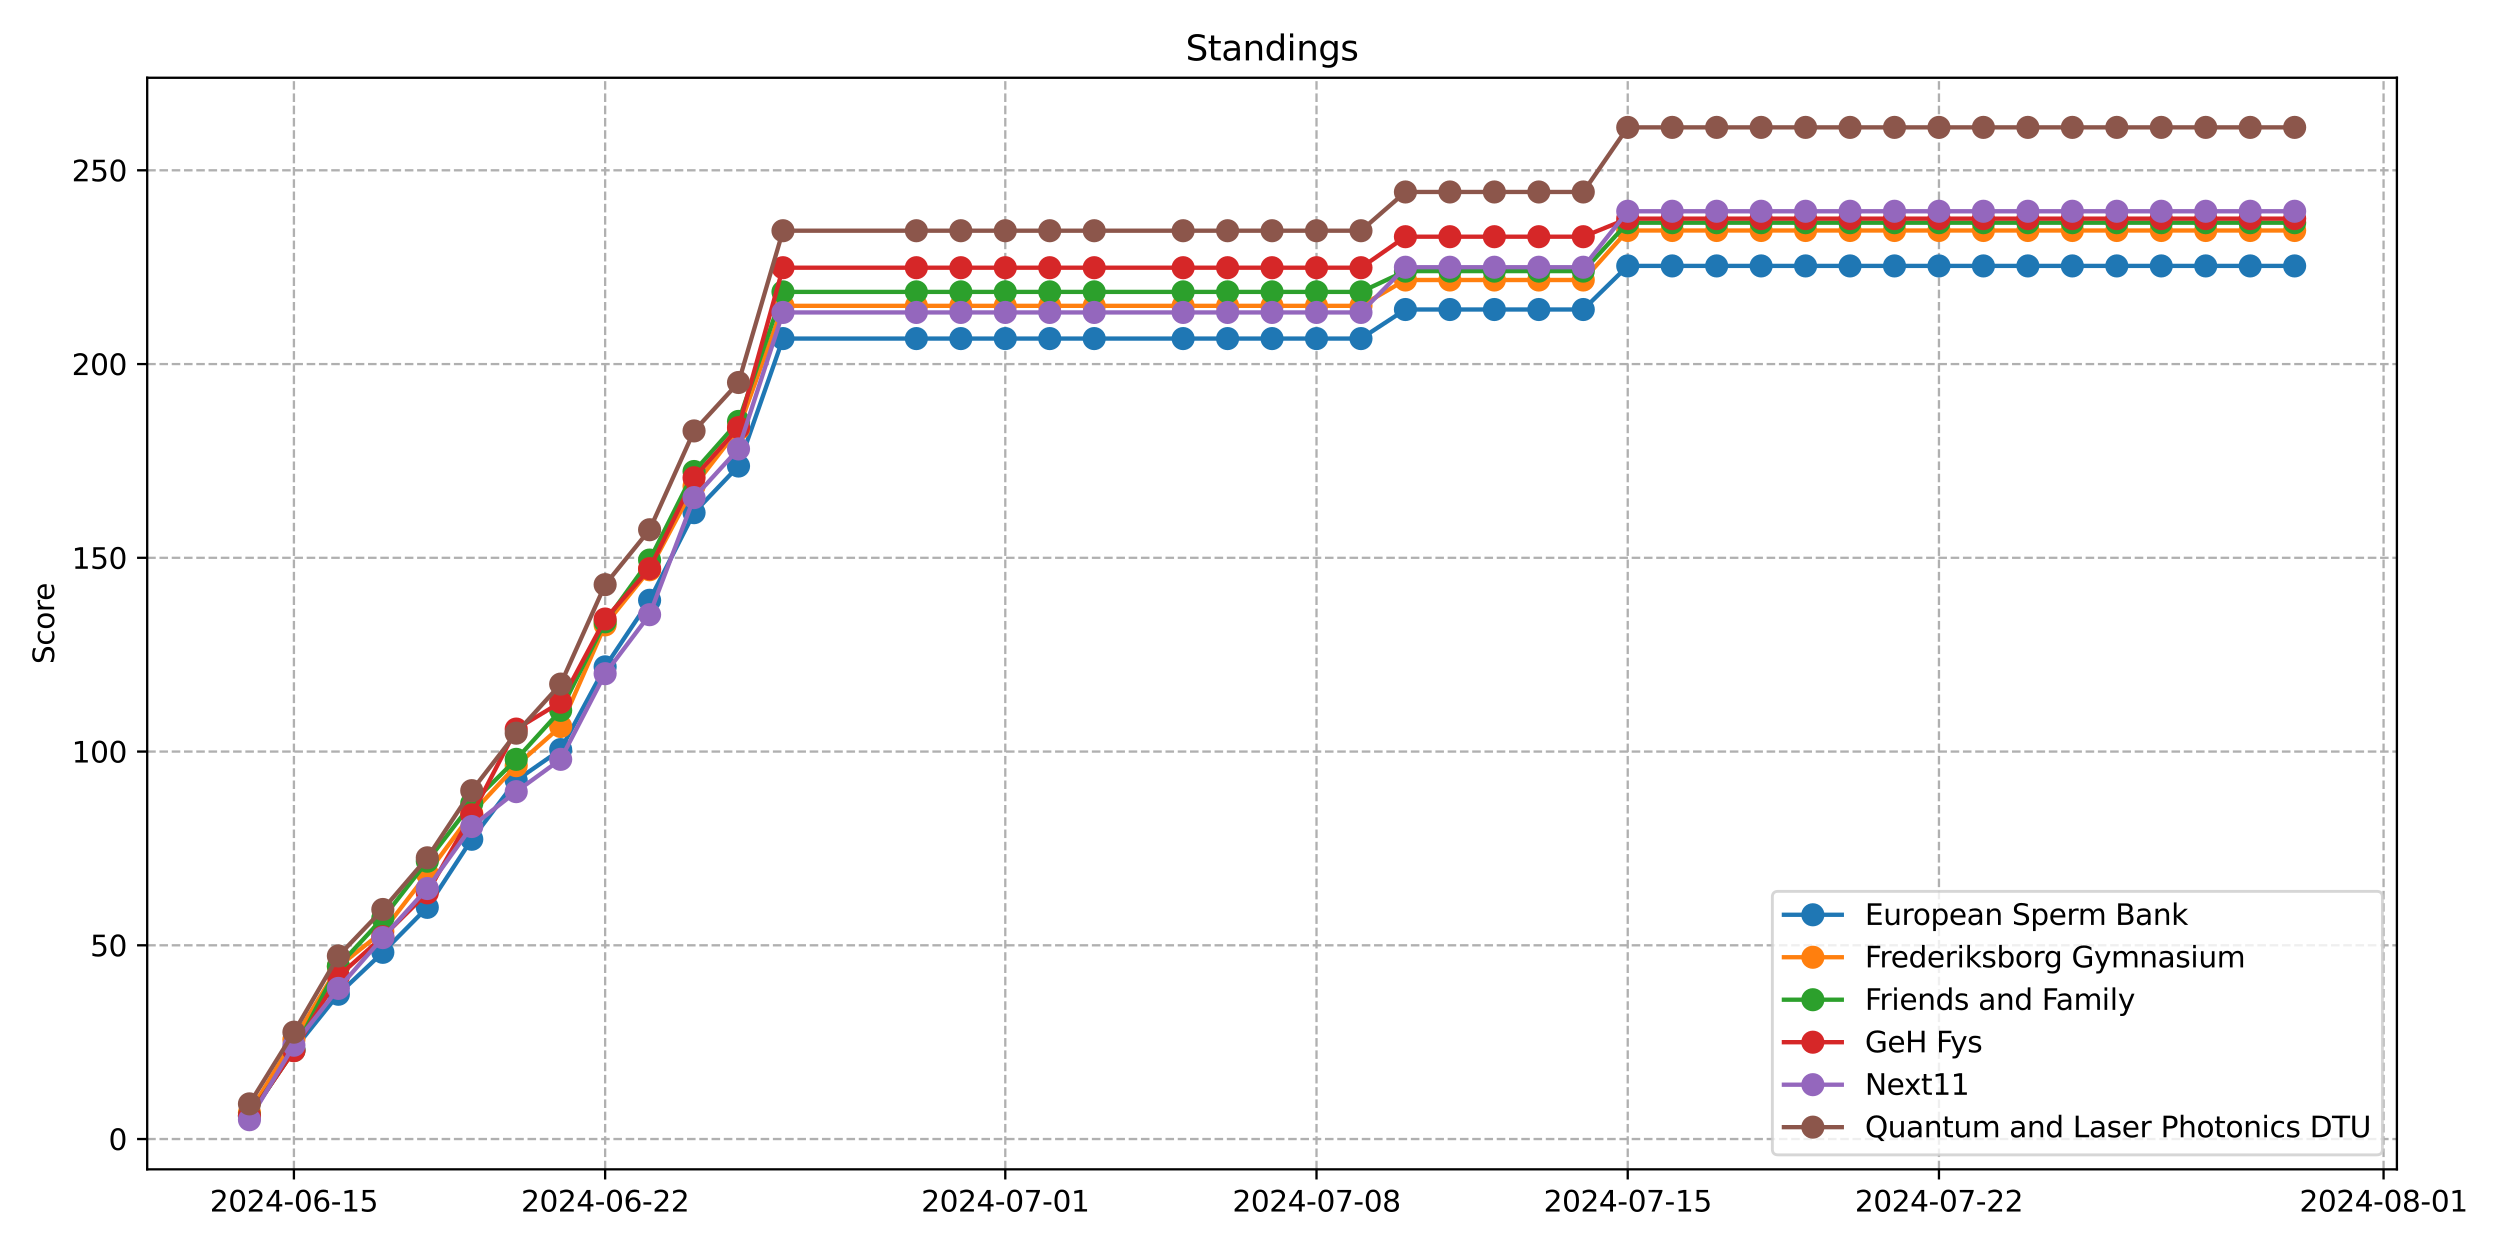 <?xml version="1.0" encoding="utf-8" standalone="no"?>
<!DOCTYPE svg PUBLIC "-//W3C//DTD SVG 1.1//EN"
  "http://www.w3.org/Graphics/SVG/1.1/DTD/svg11.dtd">
<svg xmlns:xlink="http://www.w3.org/1999/xlink" width="864pt" height="432pt" viewBox="0 0 864 432" xmlns="http://www.w3.org/2000/svg" version="1.1">
 <defs>
  <style type="text/css">*{stroke-linejoin: round; stroke-linecap: butt}</style>
 </defs>
 <g id="figure_1">
  <g id="patch_1">
   <path d="M 0 432 
L 864 432 
L 864 0 
L 0 0 
z
" style="fill: #ffffff"/>
  </g>
  <g id="axes_1">
   <g id="patch_2">
    <path d="M 50.87 404.12 
L 828.37 404.12 
L 828.37 26.88 
L 50.87 26.88 
z
" style="fill: #ffffff"/>
   </g>
   <g id="matplotlib.axis_1">
    <g id="xtick_1">
     <g id="line2d_1">
      <path d="M 101.577 404.12 
L 101.577 26.88 
" clip-path="url(#p588c982975)" style="fill: none; stroke-dasharray: 2.96,1.28; stroke-dashoffset: 0; stroke: #b0b0b0; stroke-width: 0.8"/>
     </g>
     <g id="line2d_2">
      <defs>
       <path id="ma2f8aab13e" d="M 0 0 
L 0 3.5 
" style="stroke: #000000; stroke-width: 0.8"/>
      </defs>
      <g>
       <use xlink:href="#ma2f8aab13e" x="101.577" y="404.12" style="stroke: #000000; stroke-width: 0.8"/>
      </g>
     </g>
     <g id="text_1">
      <!-- 2024-06-15 -->
      <g transform="translate(72.519 418.718) scale(0.1 -0.1)">
       <defs>
        <path id="DejaVuSans-32" d="M 1228 531 
L 3431 531 
L 3431 0 
L 469 0 
L 469 531 
Q 828 903 1448 1529 
Q 2069 2156 2228 2338 
Q 2531 2678 2651 2914 
Q 2772 3150 2772 3378 
Q 2772 3750 2511 3984 
Q 2250 4219 1831 4219 
Q 1534 4219 1204 4116 
Q 875 4013 500 3803 
L 500 4441 
Q 881 4594 1212 4672 
Q 1544 4750 1819 4750 
Q 2544 4750 2975 4387 
Q 3406 4025 3406 3419 
Q 3406 3131 3298 2873 
Q 3191 2616 2906 2266 
Q 2828 2175 2409 1742 
Q 1991 1309 1228 531 
z
" transform="scale(0.016)"/>
        <path id="DejaVuSans-30" d="M 2034 4250 
Q 1547 4250 1301 3770 
Q 1056 3291 1056 2328 
Q 1056 1369 1301 889 
Q 1547 409 2034 409 
Q 2525 409 2770 889 
Q 3016 1369 3016 2328 
Q 3016 3291 2770 3770 
Q 2525 4250 2034 4250 
z
M 2034 4750 
Q 2819 4750 3233 4129 
Q 3647 3509 3647 2328 
Q 3647 1150 3233 529 
Q 2819 -91 2034 -91 
Q 1250 -91 836 529 
Q 422 1150 422 2328 
Q 422 3509 836 4129 
Q 1250 4750 2034 4750 
z
" transform="scale(0.016)"/>
        <path id="DejaVuSans-34" d="M 2419 4116 
L 825 1625 
L 2419 1625 
L 2419 4116 
z
M 2253 4666 
L 3047 4666 
L 3047 1625 
L 3713 1625 
L 3713 1100 
L 3047 1100 
L 3047 0 
L 2419 0 
L 2419 1100 
L 313 1100 
L 313 1709 
L 2253 4666 
z
" transform="scale(0.016)"/>
        <path id="DejaVuSans-2d" d="M 313 2009 
L 1997 2009 
L 1997 1497 
L 313 1497 
L 313 2009 
z
" transform="scale(0.016)"/>
        <path id="DejaVuSans-36" d="M 2113 2584 
Q 1688 2584 1439 2293 
Q 1191 2003 1191 1497 
Q 1191 994 1439 701 
Q 1688 409 2113 409 
Q 2538 409 2786 701 
Q 3034 994 3034 1497 
Q 3034 2003 2786 2293 
Q 2538 2584 2113 2584 
z
M 3366 4563 
L 3366 3988 
Q 3128 4100 2886 4159 
Q 2644 4219 2406 4219 
Q 1781 4219 1451 3797 
Q 1122 3375 1075 2522 
Q 1259 2794 1537 2939 
Q 1816 3084 2150 3084 
Q 2853 3084 3261 2657 
Q 3669 2231 3669 1497 
Q 3669 778 3244 343 
Q 2819 -91 2113 -91 
Q 1303 -91 875 529 
Q 447 1150 447 2328 
Q 447 3434 972 4092 
Q 1497 4750 2381 4750 
Q 2619 4750 2861 4703 
Q 3103 4656 3366 4563 
z
" transform="scale(0.016)"/>
        <path id="DejaVuSans-31" d="M 794 531 
L 1825 531 
L 1825 4091 
L 703 3866 
L 703 4441 
L 1819 4666 
L 2450 4666 
L 2450 531 
L 3481 531 
L 3481 0 
L 794 0 
L 794 531 
z
" transform="scale(0.016)"/>
        <path id="DejaVuSans-35" d="M 691 4666 
L 3169 4666 
L 3169 4134 
L 1269 4134 
L 1269 2991 
Q 1406 3038 1543 3061 
Q 1681 3084 1819 3084 
Q 2600 3084 3056 2656 
Q 3513 2228 3513 1497 
Q 3513 744 3044 326 
Q 2575 -91 1722 -91 
Q 1428 -91 1123 -41 
Q 819 9 494 109 
L 494 744 
Q 775 591 1075 516 
Q 1375 441 1709 441 
Q 2250 441 2565 725 
Q 2881 1009 2881 1497 
Q 2881 1984 2565 2268 
Q 2250 2553 1709 2553 
Q 1456 2553 1204 2497 
Q 953 2441 691 2322 
L 691 4666 
z
" transform="scale(0.016)"/>
       </defs>
       <use xlink:href="#DejaVuSans-32"/>
       <use xlink:href="#DejaVuSans-30" x="63.623"/>
       <use xlink:href="#DejaVuSans-32" x="127.246"/>
       <use xlink:href="#DejaVuSans-34" x="190.869"/>
       <use xlink:href="#DejaVuSans-2d" x="254.492"/>
       <use xlink:href="#DejaVuSans-30" x="290.576"/>
       <use xlink:href="#DejaVuSans-36" x="354.199"/>
       <use xlink:href="#DejaVuSans-2d" x="417.822"/>
       <use xlink:href="#DejaVuSans-31" x="453.906"/>
       <use xlink:href="#DejaVuSans-35" x="517.529"/>
      </g>
     </g>
    </g>
    <g id="xtick_2">
     <g id="line2d_3">
      <path d="M 209.136 404.12 
L 209.136 26.88 
" clip-path="url(#p588c982975)" style="fill: none; stroke-dasharray: 2.96,1.28; stroke-dashoffset: 0; stroke: #b0b0b0; stroke-width: 0.8"/>
     </g>
     <g id="line2d_4">
      <g>
       <use xlink:href="#ma2f8aab13e" x="209.136" y="404.12" style="stroke: #000000; stroke-width: 0.8"/>
      </g>
     </g>
     <g id="text_2">
      <!-- 2024-06-22 -->
      <g transform="translate(180.078 418.718) scale(0.1 -0.1)">
       <use xlink:href="#DejaVuSans-32"/>
       <use xlink:href="#DejaVuSans-30" x="63.623"/>
       <use xlink:href="#DejaVuSans-32" x="127.246"/>
       <use xlink:href="#DejaVuSans-34" x="190.869"/>
       <use xlink:href="#DejaVuSans-2d" x="254.492"/>
       <use xlink:href="#DejaVuSans-30" x="290.576"/>
       <use xlink:href="#DejaVuSans-36" x="354.199"/>
       <use xlink:href="#DejaVuSans-2d" x="417.822"/>
       <use xlink:href="#DejaVuSans-32" x="453.906"/>
       <use xlink:href="#DejaVuSans-32" x="517.529"/>
      </g>
     </g>
    </g>
    <g id="xtick_3">
     <g id="line2d_5">
      <path d="M 347.426 404.12 
L 347.426 26.88 
" clip-path="url(#p588c982975)" style="fill: none; stroke-dasharray: 2.96,1.28; stroke-dashoffset: 0; stroke: #b0b0b0; stroke-width: 0.8"/>
     </g>
     <g id="line2d_6">
      <g>
       <use xlink:href="#ma2f8aab13e" x="347.426" y="404.12" style="stroke: #000000; stroke-width: 0.8"/>
      </g>
     </g>
     <g id="text_3">
      <!-- 2024-07-01 -->
      <g transform="translate(318.368 418.718) scale(0.1 -0.1)">
       <defs>
        <path id="DejaVuSans-37" d="M 525 4666 
L 3525 4666 
L 3525 4397 
L 1831 0 
L 1172 0 
L 2766 4134 
L 525 4134 
L 525 4666 
z
" transform="scale(0.016)"/>
       </defs>
       <use xlink:href="#DejaVuSans-32"/>
       <use xlink:href="#DejaVuSans-30" x="63.623"/>
       <use xlink:href="#DejaVuSans-32" x="127.246"/>
       <use xlink:href="#DejaVuSans-34" x="190.869"/>
       <use xlink:href="#DejaVuSans-2d" x="254.492"/>
       <use xlink:href="#DejaVuSans-30" x="290.576"/>
       <use xlink:href="#DejaVuSans-37" x="354.199"/>
       <use xlink:href="#DejaVuSans-2d" x="417.822"/>
       <use xlink:href="#DejaVuSans-30" x="453.906"/>
       <use xlink:href="#DejaVuSans-31" x="517.529"/>
      </g>
     </g>
    </g>
    <g id="xtick_4">
     <g id="line2d_7">
      <path d="M 454.986 404.12 
L 454.986 26.88 
" clip-path="url(#p588c982975)" style="fill: none; stroke-dasharray: 2.96,1.28; stroke-dashoffset: 0; stroke: #b0b0b0; stroke-width: 0.8"/>
     </g>
     <g id="line2d_8">
      <g>
       <use xlink:href="#ma2f8aab13e" x="454.986" y="404.12" style="stroke: #000000; stroke-width: 0.8"/>
      </g>
     </g>
     <g id="text_4">
      <!-- 2024-07-08 -->
      <g transform="translate(425.928 418.718) scale(0.1 -0.1)">
       <defs>
        <path id="DejaVuSans-38" d="M 2034 2216 
Q 1584 2216 1326 1975 
Q 1069 1734 1069 1313 
Q 1069 891 1326 650 
Q 1584 409 2034 409 
Q 2484 409 2743 651 
Q 3003 894 3003 1313 
Q 3003 1734 2745 1975 
Q 2488 2216 2034 2216 
z
M 1403 2484 
Q 997 2584 770 2862 
Q 544 3141 544 3541 
Q 544 4100 942 4425 
Q 1341 4750 2034 4750 
Q 2731 4750 3128 4425 
Q 3525 4100 3525 3541 
Q 3525 3141 3298 2862 
Q 3072 2584 2669 2484 
Q 3125 2378 3379 2068 
Q 3634 1759 3634 1313 
Q 3634 634 3220 271 
Q 2806 -91 2034 -91 
Q 1263 -91 848 271 
Q 434 634 434 1313 
Q 434 1759 690 2068 
Q 947 2378 1403 2484 
z
M 1172 3481 
Q 1172 3119 1398 2916 
Q 1625 2713 2034 2713 
Q 2441 2713 2670 2916 
Q 2900 3119 2900 3481 
Q 2900 3844 2670 4047 
Q 2441 4250 2034 4250 
Q 1625 4250 1398 4047 
Q 1172 3844 1172 3481 
z
" transform="scale(0.016)"/>
       </defs>
       <use xlink:href="#DejaVuSans-32"/>
       <use xlink:href="#DejaVuSans-30" x="63.623"/>
       <use xlink:href="#DejaVuSans-32" x="127.246"/>
       <use xlink:href="#DejaVuSans-34" x="190.869"/>
       <use xlink:href="#DejaVuSans-2d" x="254.492"/>
       <use xlink:href="#DejaVuSans-30" x="290.576"/>
       <use xlink:href="#DejaVuSans-37" x="354.199"/>
       <use xlink:href="#DejaVuSans-2d" x="417.822"/>
       <use xlink:href="#DejaVuSans-30" x="453.906"/>
       <use xlink:href="#DejaVuSans-38" x="517.529"/>
      </g>
     </g>
    </g>
    <g id="xtick_5">
     <g id="line2d_9">
      <path d="M 562.545 404.12 
L 562.545 26.88 
" clip-path="url(#p588c982975)" style="fill: none; stroke-dasharray: 2.96,1.28; stroke-dashoffset: 0; stroke: #b0b0b0; stroke-width: 0.8"/>
     </g>
     <g id="line2d_10">
      <g>
       <use xlink:href="#ma2f8aab13e" x="562.545" y="404.12" style="stroke: #000000; stroke-width: 0.8"/>
      </g>
     </g>
     <g id="text_5">
      <!-- 2024-07-15 -->
      <g transform="translate(533.487 418.718) scale(0.1 -0.1)">
       <use xlink:href="#DejaVuSans-32"/>
       <use xlink:href="#DejaVuSans-30" x="63.623"/>
       <use xlink:href="#DejaVuSans-32" x="127.246"/>
       <use xlink:href="#DejaVuSans-34" x="190.869"/>
       <use xlink:href="#DejaVuSans-2d" x="254.492"/>
       <use xlink:href="#DejaVuSans-30" x="290.576"/>
       <use xlink:href="#DejaVuSans-37" x="354.199"/>
       <use xlink:href="#DejaVuSans-2d" x="417.822"/>
       <use xlink:href="#DejaVuSans-31" x="453.906"/>
       <use xlink:href="#DejaVuSans-35" x="517.529"/>
      </g>
     </g>
    </g>
    <g id="xtick_6">
     <g id="line2d_11">
      <path d="M 670.104 404.12 
L 670.104 26.88 
" clip-path="url(#p588c982975)" style="fill: none; stroke-dasharray: 2.96,1.28; stroke-dashoffset: 0; stroke: #b0b0b0; stroke-width: 0.8"/>
     </g>
     <g id="line2d_12">
      <g>
       <use xlink:href="#ma2f8aab13e" x="670.104" y="404.12" style="stroke: #000000; stroke-width: 0.8"/>
      </g>
     </g>
     <g id="text_6">
      <!-- 2024-07-22 -->
      <g transform="translate(641.046 418.718) scale(0.1 -0.1)">
       <use xlink:href="#DejaVuSans-32"/>
       <use xlink:href="#DejaVuSans-30" x="63.623"/>
       <use xlink:href="#DejaVuSans-32" x="127.246"/>
       <use xlink:href="#DejaVuSans-34" x="190.869"/>
       <use xlink:href="#DejaVuSans-2d" x="254.492"/>
       <use xlink:href="#DejaVuSans-30" x="290.576"/>
       <use xlink:href="#DejaVuSans-37" x="354.199"/>
       <use xlink:href="#DejaVuSans-2d" x="417.822"/>
       <use xlink:href="#DejaVuSans-32" x="453.906"/>
       <use xlink:href="#DejaVuSans-32" x="517.529"/>
      </g>
     </g>
    </g>
    <g id="xtick_7">
     <g id="line2d_13">
      <path d="M 823.76 404.12 
L 823.76 26.88 
" clip-path="url(#p588c982975)" style="fill: none; stroke-dasharray: 2.96,1.28; stroke-dashoffset: 0; stroke: #b0b0b0; stroke-width: 0.8"/>
     </g>
     <g id="line2d_14">
      <g>
       <use xlink:href="#ma2f8aab13e" x="823.76" y="404.12" style="stroke: #000000; stroke-width: 0.8"/>
      </g>
     </g>
     <g id="text_7">
      <!-- 2024-08-01 -->
      <g transform="translate(794.702 418.718) scale(0.1 -0.1)">
       <use xlink:href="#DejaVuSans-32"/>
       <use xlink:href="#DejaVuSans-30" x="63.623"/>
       <use xlink:href="#DejaVuSans-32" x="127.246"/>
       <use xlink:href="#DejaVuSans-34" x="190.869"/>
       <use xlink:href="#DejaVuSans-2d" x="254.492"/>
       <use xlink:href="#DejaVuSans-30" x="290.576"/>
       <use xlink:href="#DejaVuSans-38" x="354.199"/>
       <use xlink:href="#DejaVuSans-2d" x="417.822"/>
       <use xlink:href="#DejaVuSans-30" x="453.906"/>
       <use xlink:href="#DejaVuSans-31" x="517.529"/>
      </g>
     </g>
    </g>
   </g>
   <g id="matplotlib.axis_2">
    <g id="ytick_1">
     <g id="line2d_15">
      <path d="M 50.87 393.651 
L 828.37 393.651 
" clip-path="url(#p588c982975)" style="fill: none; stroke-dasharray: 2.96,1.28; stroke-dashoffset: 0; stroke: #b0b0b0; stroke-width: 0.8"/>
     </g>
     <g id="line2d_16">
      <defs>
       <path id="mdf96f99886" d="M 0 0 
L -3.5 0 
" style="stroke: #000000; stroke-width: 0.8"/>
      </defs>
      <g>
       <use xlink:href="#mdf96f99886" x="50.87" y="393.651" style="stroke: #000000; stroke-width: 0.8"/>
      </g>
     </g>
     <g id="text_8">
      <!-- 0 -->
      <g transform="translate(37.508 397.45) scale(0.1 -0.1)">
       <use xlink:href="#DejaVuSans-30"/>
      </g>
     </g>
    </g>
    <g id="ytick_2">
     <g id="line2d_17">
      <path d="M 50.87 326.693 
L 828.37 326.693 
" clip-path="url(#p588c982975)" style="fill: none; stroke-dasharray: 2.96,1.28; stroke-dashoffset: 0; stroke: #b0b0b0; stroke-width: 0.8"/>
     </g>
     <g id="line2d_18">
      <g>
       <use xlink:href="#mdf96f99886" x="50.87" y="326.693" style="stroke: #000000; stroke-width: 0.8"/>
      </g>
     </g>
     <g id="text_9">
      <!-- 50 -->
      <g transform="translate(31.145 330.492) scale(0.1 -0.1)">
       <use xlink:href="#DejaVuSans-35"/>
       <use xlink:href="#DejaVuSans-30" x="63.623"/>
      </g>
     </g>
    </g>
    <g id="ytick_3">
     <g id="line2d_19">
      <path d="M 50.87 259.735 
L 828.37 259.735 
" clip-path="url(#p588c982975)" style="fill: none; stroke-dasharray: 2.96,1.28; stroke-dashoffset: 0; stroke: #b0b0b0; stroke-width: 0.8"/>
     </g>
     <g id="line2d_20">
      <g>
       <use xlink:href="#mdf96f99886" x="50.87" y="259.735" style="stroke: #000000; stroke-width: 0.8"/>
      </g>
     </g>
     <g id="text_10">
      <!-- 100 -->
      <g transform="translate(24.782 263.534) scale(0.1 -0.1)">
       <use xlink:href="#DejaVuSans-31"/>
       <use xlink:href="#DejaVuSans-30" x="63.623"/>
       <use xlink:href="#DejaVuSans-30" x="127.246"/>
      </g>
     </g>
    </g>
    <g id="ytick_4">
     <g id="line2d_21">
      <path d="M 50.87 192.777 
L 828.37 192.777 
" clip-path="url(#p588c982975)" style="fill: none; stroke-dasharray: 2.96,1.28; stroke-dashoffset: 0; stroke: #b0b0b0; stroke-width: 0.8"/>
     </g>
     <g id="line2d_22">
      <g>
       <use xlink:href="#mdf96f99886" x="50.87" y="192.777" style="stroke: #000000; stroke-width: 0.8"/>
      </g>
     </g>
     <g id="text_11">
      <!-- 150 -->
      <g transform="translate(24.782 196.576) scale(0.1 -0.1)">
       <use xlink:href="#DejaVuSans-31"/>
       <use xlink:href="#DejaVuSans-35" x="63.623"/>
       <use xlink:href="#DejaVuSans-30" x="127.246"/>
      </g>
     </g>
    </g>
    <g id="ytick_5">
     <g id="line2d_23">
      <path d="M 50.87 125.819 
L 828.37 125.819 
" clip-path="url(#p588c982975)" style="fill: none; stroke-dasharray: 2.96,1.28; stroke-dashoffset: 0; stroke: #b0b0b0; stroke-width: 0.8"/>
     </g>
     <g id="line2d_24">
      <g>
       <use xlink:href="#mdf96f99886" x="50.87" y="125.819" style="stroke: #000000; stroke-width: 0.8"/>
      </g>
     </g>
     <g id="text_12">
      <!-- 200 -->
      <g transform="translate(24.782 129.618) scale(0.1 -0.1)">
       <use xlink:href="#DejaVuSans-32"/>
       <use xlink:href="#DejaVuSans-30" x="63.623"/>
       <use xlink:href="#DejaVuSans-30" x="127.246"/>
      </g>
     </g>
    </g>
    <g id="ytick_6">
     <g id="line2d_25">
      <path d="M 50.87 58.861 
L 828.37 58.861 
" clip-path="url(#p588c982975)" style="fill: none; stroke-dasharray: 2.96,1.28; stroke-dashoffset: 0; stroke: #b0b0b0; stroke-width: 0.8"/>
     </g>
     <g id="line2d_26">
      <g>
       <use xlink:href="#mdf96f99886" x="50.87" y="58.861" style="stroke: #000000; stroke-width: 0.8"/>
      </g>
     </g>
     <g id="text_13">
      <!-- 250 -->
      <g transform="translate(24.782 62.66) scale(0.1 -0.1)">
       <use xlink:href="#DejaVuSans-32"/>
       <use xlink:href="#DejaVuSans-35" x="63.623"/>
       <use xlink:href="#DejaVuSans-30" x="127.246"/>
      </g>
     </g>
    </g>
    <g id="text_14">
     <!-- Score -->
     <g transform="translate(18.703 229.502) rotate(-90) scale(0.1 -0.1)">
      <defs>
       <path id="DejaVuSans-53" d="M 3425 4513 
L 3425 3897 
Q 3066 4069 2747 4153 
Q 2428 4238 2131 4238 
Q 1616 4238 1336 4038 
Q 1056 3838 1056 3469 
Q 1056 3159 1242 3001 
Q 1428 2844 1947 2747 
L 2328 2669 
Q 3034 2534 3370 2195 
Q 3706 1856 3706 1288 
Q 3706 609 3251 259 
Q 2797 -91 1919 -91 
Q 1588 -91 1214 -16 
Q 841 59 441 206 
L 441 856 
Q 825 641 1194 531 
Q 1563 422 1919 422 
Q 2459 422 2753 634 
Q 3047 847 3047 1241 
Q 3047 1584 2836 1778 
Q 2625 1972 2144 2069 
L 1759 2144 
Q 1053 2284 737 2584 
Q 422 2884 422 3419 
Q 422 4038 858 4394 
Q 1294 4750 2059 4750 
Q 2388 4750 2728 4690 
Q 3069 4631 3425 4513 
z
" transform="scale(0.016)"/>
       <path id="DejaVuSans-63" d="M 3122 3366 
L 3122 2828 
Q 2878 2963 2633 3030 
Q 2388 3097 2138 3097 
Q 1578 3097 1268 2742 
Q 959 2388 959 1747 
Q 959 1106 1268 751 
Q 1578 397 2138 397 
Q 2388 397 2633 464 
Q 2878 531 3122 666 
L 3122 134 
Q 2881 22 2623 -34 
Q 2366 -91 2075 -91 
Q 1284 -91 818 406 
Q 353 903 353 1747 
Q 353 2603 823 3093 
Q 1294 3584 2113 3584 
Q 2378 3584 2631 3529 
Q 2884 3475 3122 3366 
z
" transform="scale(0.016)"/>
       <path id="DejaVuSans-6f" d="M 1959 3097 
Q 1497 3097 1228 2736 
Q 959 2375 959 1747 
Q 959 1119 1226 758 
Q 1494 397 1959 397 
Q 2419 397 2687 759 
Q 2956 1122 2956 1747 
Q 2956 2369 2687 2733 
Q 2419 3097 1959 3097 
z
M 1959 3584 
Q 2709 3584 3137 3096 
Q 3566 2609 3566 1747 
Q 3566 888 3137 398 
Q 2709 -91 1959 -91 
Q 1206 -91 779 398 
Q 353 888 353 1747 
Q 353 2609 779 3096 
Q 1206 3584 1959 3584 
z
" transform="scale(0.016)"/>
       <path id="DejaVuSans-72" d="M 2631 2963 
Q 2534 3019 2420 3045 
Q 2306 3072 2169 3072 
Q 1681 3072 1420 2755 
Q 1159 2438 1159 1844 
L 1159 0 
L 581 0 
L 581 3500 
L 1159 3500 
L 1159 2956 
Q 1341 3275 1631 3429 
Q 1922 3584 2338 3584 
Q 2397 3584 2469 3576 
Q 2541 3569 2628 3553 
L 2631 2963 
z
" transform="scale(0.016)"/>
       <path id="DejaVuSans-65" d="M 3597 1894 
L 3597 1613 
L 953 1613 
Q 991 1019 1311 708 
Q 1631 397 2203 397 
Q 2534 397 2845 478 
Q 3156 559 3463 722 
L 3463 178 
Q 3153 47 2828 -22 
Q 2503 -91 2169 -91 
Q 1331 -91 842 396 
Q 353 884 353 1716 
Q 353 2575 817 3079 
Q 1281 3584 2069 3584 
Q 2775 3584 3186 3129 
Q 3597 2675 3597 1894 
z
M 3022 2063 
Q 3016 2534 2758 2815 
Q 2500 3097 2075 3097 
Q 1594 3097 1305 2825 
Q 1016 2553 972 2059 
L 3022 2063 
z
" transform="scale(0.016)"/>
      </defs>
      <use xlink:href="#DejaVuSans-53"/>
      <use xlink:href="#DejaVuSans-63" x="63.477"/>
      <use xlink:href="#DejaVuSans-6f" x="118.457"/>
      <use xlink:href="#DejaVuSans-72" x="179.639"/>
      <use xlink:href="#DejaVuSans-65" x="218.502"/>
     </g>
    </g>
   </g>
   <g id="line2d_27">
    <path d="M 86.211 385.897 
L 101.577 362.749 
L 116.942 343.618 
L 132.308 329.127 
L 147.673 313.583 
L 163.039 290.052 
L 178.405 269.725 
L 193.77 259.06 
L 209.136 230.459 
L 224.501 207.454 
L 239.867 177.18 
L 255.233 161.062 
L 270.598 117.013 
L 316.695 117.013 
L 332.061 117.013 
L 347.426 117.013 
L 362.792 117.013 
L 378.158 117.013 
L 408.889 117.013 
L 424.254 117.013 
L 439.62 117.013 
L 454.986 117.013 
L 470.351 117.013 
L 485.717 106.97 
L 501.082 106.97 
L 516.448 106.97 
L 531.814 106.97 
L 547.179 106.97 
L 562.545 91.904 
L 577.91 91.904 
L 593.276 91.904 
L 608.642 91.904 
L 624.007 91.904 
L 639.373 91.904 
L 654.739 91.904 
L 670.104 91.904 
L 685.47 91.904 
L 700.835 91.904 
L 716.201 91.904 
L 731.567 91.904 
L 746.932 91.904 
L 762.298 91.904 
L 777.663 91.904 
L 793.029 91.904 
" clip-path="url(#p588c982975)" style="fill: none; stroke: #1f77b4; stroke-width: 1.5; stroke-linecap: square"/>
    <defs>
     <path id="m636d853a42" d="M 0 3.5 
C 0.928 3.5 1.819 3.131 2.475 2.475 
C 3.131 1.819 3.5 0.928 3.5 0 
C 3.5 -0.928 3.131 -1.819 2.475 -2.475 
C 1.819 -3.131 0.928 -3.5 0 -3.5 
C -0.928 -3.5 -1.819 -3.131 -2.475 -2.475 
C -3.131 -1.819 -3.5 -0.928 -3.5 0 
C -3.5 0.928 -3.131 1.819 -2.475 2.475 
C -1.819 3.131 -0.928 3.5 0 3.5 
z
" style="stroke: #1f77b4"/>
    </defs>
    <g clip-path="url(#p588c982975)">
     <use xlink:href="#m636d853a42" x="86.211" y="385.897" style="fill: #1f77b4; stroke: #1f77b4"/>
     <use xlink:href="#m636d853a42" x="101.577" y="362.749" style="fill: #1f77b4; stroke: #1f77b4"/>
     <use xlink:href="#m636d853a42" x="116.942" y="343.618" style="fill: #1f77b4; stroke: #1f77b4"/>
     <use xlink:href="#m636d853a42" x="132.308" y="329.127" style="fill: #1f77b4; stroke: #1f77b4"/>
     <use xlink:href="#m636d853a42" x="147.673" y="313.583" style="fill: #1f77b4; stroke: #1f77b4"/>
     <use xlink:href="#m636d853a42" x="163.039" y="290.052" style="fill: #1f77b4; stroke: #1f77b4"/>
     <use xlink:href="#m636d853a42" x="178.405" y="269.725" style="fill: #1f77b4; stroke: #1f77b4"/>
     <use xlink:href="#m636d853a42" x="193.77" y="259.06" style="fill: #1f77b4; stroke: #1f77b4"/>
     <use xlink:href="#m636d853a42" x="209.136" y="230.459" style="fill: #1f77b4; stroke: #1f77b4"/>
     <use xlink:href="#m636d853a42" x="224.501" y="207.454" style="fill: #1f77b4; stroke: #1f77b4"/>
     <use xlink:href="#m636d853a42" x="239.867" y="177.18" style="fill: #1f77b4; stroke: #1f77b4"/>
     <use xlink:href="#m636d853a42" x="255.233" y="161.062" style="fill: #1f77b4; stroke: #1f77b4"/>
     <use xlink:href="#m636d853a42" x="270.598" y="117.013" style="fill: #1f77b4; stroke: #1f77b4"/>
     <use xlink:href="#m636d853a42" x="316.695" y="117.013" style="fill: #1f77b4; stroke: #1f77b4"/>
     <use xlink:href="#m636d853a42" x="332.061" y="117.013" style="fill: #1f77b4; stroke: #1f77b4"/>
     <use xlink:href="#m636d853a42" x="347.426" y="117.013" style="fill: #1f77b4; stroke: #1f77b4"/>
     <use xlink:href="#m636d853a42" x="362.792" y="117.013" style="fill: #1f77b4; stroke: #1f77b4"/>
     <use xlink:href="#m636d853a42" x="378.158" y="117.013" style="fill: #1f77b4; stroke: #1f77b4"/>
     <use xlink:href="#m636d853a42" x="408.889" y="117.013" style="fill: #1f77b4; stroke: #1f77b4"/>
     <use xlink:href="#m636d853a42" x="424.254" y="117.013" style="fill: #1f77b4; stroke: #1f77b4"/>
     <use xlink:href="#m636d853a42" x="439.62" y="117.013" style="fill: #1f77b4; stroke: #1f77b4"/>
     <use xlink:href="#m636d853a42" x="454.986" y="117.013" style="fill: #1f77b4; stroke: #1f77b4"/>
     <use xlink:href="#m636d853a42" x="470.351" y="117.013" style="fill: #1f77b4; stroke: #1f77b4"/>
     <use xlink:href="#m636d853a42" x="485.717" y="106.97" style="fill: #1f77b4; stroke: #1f77b4"/>
     <use xlink:href="#m636d853a42" x="501.082" y="106.97" style="fill: #1f77b4; stroke: #1f77b4"/>
     <use xlink:href="#m636d853a42" x="516.448" y="106.97" style="fill: #1f77b4; stroke: #1f77b4"/>
     <use xlink:href="#m636d853a42" x="531.814" y="106.97" style="fill: #1f77b4; stroke: #1f77b4"/>
     <use xlink:href="#m636d853a42" x="547.179" y="106.97" style="fill: #1f77b4; stroke: #1f77b4"/>
     <use xlink:href="#m636d853a42" x="562.545" y="91.904" style="fill: #1f77b4; stroke: #1f77b4"/>
     <use xlink:href="#m636d853a42" x="577.91" y="91.904" style="fill: #1f77b4; stroke: #1f77b4"/>
     <use xlink:href="#m636d853a42" x="593.276" y="91.904" style="fill: #1f77b4; stroke: #1f77b4"/>
     <use xlink:href="#m636d853a42" x="608.642" y="91.904" style="fill: #1f77b4; stroke: #1f77b4"/>
     <use xlink:href="#m636d853a42" x="624.007" y="91.904" style="fill: #1f77b4; stroke: #1f77b4"/>
     <use xlink:href="#m636d853a42" x="639.373" y="91.904" style="fill: #1f77b4; stroke: #1f77b4"/>
     <use xlink:href="#m636d853a42" x="654.739" y="91.904" style="fill: #1f77b4; stroke: #1f77b4"/>
     <use xlink:href="#m636d853a42" x="670.104" y="91.904" style="fill: #1f77b4; stroke: #1f77b4"/>
     <use xlink:href="#m636d853a42" x="685.47" y="91.904" style="fill: #1f77b4; stroke: #1f77b4"/>
     <use xlink:href="#m636d853a42" x="700.835" y="91.904" style="fill: #1f77b4; stroke: #1f77b4"/>
     <use xlink:href="#m636d853a42" x="716.201" y="91.904" style="fill: #1f77b4; stroke: #1f77b4"/>
     <use xlink:href="#m636d853a42" x="731.567" y="91.904" style="fill: #1f77b4; stroke: #1f77b4"/>
     <use xlink:href="#m636d853a42" x="746.932" y="91.904" style="fill: #1f77b4; stroke: #1f77b4"/>
     <use xlink:href="#m636d853a42" x="762.298" y="91.904" style="fill: #1f77b4; stroke: #1f77b4"/>
     <use xlink:href="#m636d853a42" x="777.663" y="91.904" style="fill: #1f77b4; stroke: #1f77b4"/>
     <use xlink:href="#m636d853a42" x="793.029" y="91.904" style="fill: #1f77b4; stroke: #1f77b4"/>
    </g>
   </g>
   <g id="line2d_28">
    <path d="M 86.211 384.538 
L 101.577 359.243 
L 116.942 334.097 
L 132.308 321.896 
L 147.673 301.957 
L 163.039 281.126 
L 178.405 264.609 
L 193.77 251.069 
L 209.136 215.953 
L 224.501 196.907 
L 239.867 168.041 
L 255.233 148.251 
L 270.598 105.696 
L 316.695 105.696 
L 332.061 105.696 
L 347.426 105.696 
L 362.792 105.696 
L 378.158 105.696 
L 408.889 105.696 
L 424.254 105.696 
L 439.62 105.696 
L 454.986 105.696 
L 470.351 105.696 
L 485.717 96.768 
L 501.082 96.768 
L 516.448 96.768 
L 531.814 96.768 
L 547.179 96.768 
L 562.545 79.656 
L 577.91 79.656 
L 593.276 79.656 
L 608.642 79.656 
L 624.007 79.656 
L 639.373 79.656 
L 654.739 79.656 
L 670.104 79.656 
L 685.47 79.656 
L 700.835 79.656 
L 716.201 79.656 
L 731.567 79.656 
L 746.932 79.656 
L 762.298 79.656 
L 777.663 79.656 
L 793.029 79.656 
" clip-path="url(#p588c982975)" style="fill: none; stroke: #ff7f0e; stroke-width: 1.5; stroke-linecap: square"/>
    <defs>
     <path id="ma417fd34ef" d="M 0 3.5 
C 0.928 3.5 1.819 3.131 2.475 2.475 
C 3.131 1.819 3.5 0.928 3.5 0 
C 3.5 -0.928 3.131 -1.819 2.475 -2.475 
C 1.819 -3.131 0.928 -3.5 0 -3.5 
C -0.928 -3.5 -1.819 -3.131 -2.475 -2.475 
C -3.131 -1.819 -3.5 -0.928 -3.5 0 
C -3.5 0.928 -3.131 1.819 -2.475 2.475 
C -1.819 3.131 -0.928 3.5 0 3.5 
z
" style="stroke: #ff7f0e"/>
    </defs>
    <g clip-path="url(#p588c982975)">
     <use xlink:href="#ma417fd34ef" x="86.211" y="384.538" style="fill: #ff7f0e; stroke: #ff7f0e"/>
     <use xlink:href="#ma417fd34ef" x="101.577" y="359.243" style="fill: #ff7f0e; stroke: #ff7f0e"/>
     <use xlink:href="#ma417fd34ef" x="116.942" y="334.097" style="fill: #ff7f0e; stroke: #ff7f0e"/>
     <use xlink:href="#ma417fd34ef" x="132.308" y="321.896" style="fill: #ff7f0e; stroke: #ff7f0e"/>
     <use xlink:href="#ma417fd34ef" x="147.673" y="301.957" style="fill: #ff7f0e; stroke: #ff7f0e"/>
     <use xlink:href="#ma417fd34ef" x="163.039" y="281.126" style="fill: #ff7f0e; stroke: #ff7f0e"/>
     <use xlink:href="#ma417fd34ef" x="178.405" y="264.609" style="fill: #ff7f0e; stroke: #ff7f0e"/>
     <use xlink:href="#ma417fd34ef" x="193.77" y="251.069" style="fill: #ff7f0e; stroke: #ff7f0e"/>
     <use xlink:href="#ma417fd34ef" x="209.136" y="215.953" style="fill: #ff7f0e; stroke: #ff7f0e"/>
     <use xlink:href="#ma417fd34ef" x="224.501" y="196.907" style="fill: #ff7f0e; stroke: #ff7f0e"/>
     <use xlink:href="#ma417fd34ef" x="239.867" y="168.041" style="fill: #ff7f0e; stroke: #ff7f0e"/>
     <use xlink:href="#ma417fd34ef" x="255.233" y="148.251" style="fill: #ff7f0e; stroke: #ff7f0e"/>
     <use xlink:href="#ma417fd34ef" x="270.598" y="105.696" style="fill: #ff7f0e; stroke: #ff7f0e"/>
     <use xlink:href="#ma417fd34ef" x="316.695" y="105.696" style="fill: #ff7f0e; stroke: #ff7f0e"/>
     <use xlink:href="#ma417fd34ef" x="332.061" y="105.696" style="fill: #ff7f0e; stroke: #ff7f0e"/>
     <use xlink:href="#ma417fd34ef" x="347.426" y="105.696" style="fill: #ff7f0e; stroke: #ff7f0e"/>
     <use xlink:href="#ma417fd34ef" x="362.792" y="105.696" style="fill: #ff7f0e; stroke: #ff7f0e"/>
     <use xlink:href="#ma417fd34ef" x="378.158" y="105.696" style="fill: #ff7f0e; stroke: #ff7f0e"/>
     <use xlink:href="#ma417fd34ef" x="408.889" y="105.696" style="fill: #ff7f0e; stroke: #ff7f0e"/>
     <use xlink:href="#ma417fd34ef" x="424.254" y="105.696" style="fill: #ff7f0e; stroke: #ff7f0e"/>
     <use xlink:href="#ma417fd34ef" x="439.62" y="105.696" style="fill: #ff7f0e; stroke: #ff7f0e"/>
     <use xlink:href="#ma417fd34ef" x="454.986" y="105.696" style="fill: #ff7f0e; stroke: #ff7f0e"/>
     <use xlink:href="#ma417fd34ef" x="470.351" y="105.696" style="fill: #ff7f0e; stroke: #ff7f0e"/>
     <use xlink:href="#ma417fd34ef" x="485.717" y="96.768" style="fill: #ff7f0e; stroke: #ff7f0e"/>
     <use xlink:href="#ma417fd34ef" x="501.082" y="96.768" style="fill: #ff7f0e; stroke: #ff7f0e"/>
     <use xlink:href="#ma417fd34ef" x="516.448" y="96.768" style="fill: #ff7f0e; stroke: #ff7f0e"/>
     <use xlink:href="#ma417fd34ef" x="531.814" y="96.768" style="fill: #ff7f0e; stroke: #ff7f0e"/>
     <use xlink:href="#ma417fd34ef" x="547.179" y="96.768" style="fill: #ff7f0e; stroke: #ff7f0e"/>
     <use xlink:href="#ma417fd34ef" x="562.545" y="79.656" style="fill: #ff7f0e; stroke: #ff7f0e"/>
     <use xlink:href="#ma417fd34ef" x="577.91" y="79.656" style="fill: #ff7f0e; stroke: #ff7f0e"/>
     <use xlink:href="#ma417fd34ef" x="593.276" y="79.656" style="fill: #ff7f0e; stroke: #ff7f0e"/>
     <use xlink:href="#ma417fd34ef" x="608.642" y="79.656" style="fill: #ff7f0e; stroke: #ff7f0e"/>
     <use xlink:href="#ma417fd34ef" x="624.007" y="79.656" style="fill: #ff7f0e; stroke: #ff7f0e"/>
     <use xlink:href="#ma417fd34ef" x="639.373" y="79.656" style="fill: #ff7f0e; stroke: #ff7f0e"/>
     <use xlink:href="#ma417fd34ef" x="654.739" y="79.656" style="fill: #ff7f0e; stroke: #ff7f0e"/>
     <use xlink:href="#ma417fd34ef" x="670.104" y="79.656" style="fill: #ff7f0e; stroke: #ff7f0e"/>
     <use xlink:href="#ma417fd34ef" x="685.47" y="79.656" style="fill: #ff7f0e; stroke: #ff7f0e"/>
     <use xlink:href="#ma417fd34ef" x="700.835" y="79.656" style="fill: #ff7f0e; stroke: #ff7f0e"/>
     <use xlink:href="#ma417fd34ef" x="716.201" y="79.656" style="fill: #ff7f0e; stroke: #ff7f0e"/>
     <use xlink:href="#ma417fd34ef" x="731.567" y="79.656" style="fill: #ff7f0e; stroke: #ff7f0e"/>
     <use xlink:href="#ma417fd34ef" x="746.932" y="79.656" style="fill: #ff7f0e; stroke: #ff7f0e"/>
     <use xlink:href="#ma417fd34ef" x="762.298" y="79.656" style="fill: #ff7f0e; stroke: #ff7f0e"/>
     <use xlink:href="#ma417fd34ef" x="777.663" y="79.656" style="fill: #ff7f0e; stroke: #ff7f0e"/>
     <use xlink:href="#ma417fd34ef" x="793.029" y="79.656" style="fill: #ff7f0e; stroke: #ff7f0e"/>
    </g>
   </g>
   <g id="line2d_29">
    <path d="M 86.211 385.539 
L 101.577 363.06 
L 116.942 333.886 
L 132.308 317.337 
L 147.673 297.633 
L 163.039 277.641 
L 178.405 262.432 
L 193.77 245.501 
L 209.136 214.892 
L 224.501 193.561 
L 239.867 162.951 
L 255.233 145.638 
L 270.598 100.872 
L 316.695 100.872 
L 332.061 100.872 
L 347.426 100.872 
L 362.792 100.872 
L 378.158 100.872 
L 408.889 100.872 
L 424.254 100.872 
L 439.62 100.872 
L 454.986 100.872 
L 470.351 100.872 
L 485.717 93.698 
L 501.082 93.698 
L 516.448 93.698 
L 531.814 93.698 
L 547.179 93.698 
L 562.545 76.958 
L 577.91 76.958 
L 593.276 76.958 
L 608.642 76.958 
L 624.007 76.958 
L 639.373 76.958 
L 654.739 76.958 
L 670.104 76.958 
L 685.47 76.958 
L 700.835 76.958 
L 716.201 76.958 
L 731.567 76.958 
L 746.932 76.958 
L 762.298 76.958 
L 777.663 76.958 
L 793.029 76.958 
" clip-path="url(#p588c982975)" style="fill: none; stroke: #2ca02c; stroke-width: 1.5; stroke-linecap: square"/>
    <defs>
     <path id="mb8b6d53994" d="M 0 3.5 
C 0.928 3.5 1.819 3.131 2.475 2.475 
C 3.131 1.819 3.5 0.928 3.5 0 
C 3.5 -0.928 3.131 -1.819 2.475 -2.475 
C 1.819 -3.131 0.928 -3.5 0 -3.5 
C -0.928 -3.5 -1.819 -3.131 -2.475 -2.475 
C -3.131 -1.819 -3.5 -0.928 -3.5 0 
C -3.5 0.928 -3.131 1.819 -2.475 2.475 
C -1.819 3.131 -0.928 3.5 0 3.5 
z
" style="stroke: #2ca02c"/>
    </defs>
    <g clip-path="url(#p588c982975)">
     <use xlink:href="#mb8b6d53994" x="86.211" y="385.539" style="fill: #2ca02c; stroke: #2ca02c"/>
     <use xlink:href="#mb8b6d53994" x="101.577" y="363.06" style="fill: #2ca02c; stroke: #2ca02c"/>
     <use xlink:href="#mb8b6d53994" x="116.942" y="333.886" style="fill: #2ca02c; stroke: #2ca02c"/>
     <use xlink:href="#mb8b6d53994" x="132.308" y="317.337" style="fill: #2ca02c; stroke: #2ca02c"/>
     <use xlink:href="#mb8b6d53994" x="147.673" y="297.633" style="fill: #2ca02c; stroke: #2ca02c"/>
     <use xlink:href="#mb8b6d53994" x="163.039" y="277.641" style="fill: #2ca02c; stroke: #2ca02c"/>
     <use xlink:href="#mb8b6d53994" x="178.405" y="262.432" style="fill: #2ca02c; stroke: #2ca02c"/>
     <use xlink:href="#mb8b6d53994" x="193.77" y="245.501" style="fill: #2ca02c; stroke: #2ca02c"/>
     <use xlink:href="#mb8b6d53994" x="209.136" y="214.892" style="fill: #2ca02c; stroke: #2ca02c"/>
     <use xlink:href="#mb8b6d53994" x="224.501" y="193.561" style="fill: #2ca02c; stroke: #2ca02c"/>
     <use xlink:href="#mb8b6d53994" x="239.867" y="162.951" style="fill: #2ca02c; stroke: #2ca02c"/>
     <use xlink:href="#mb8b6d53994" x="255.233" y="145.638" style="fill: #2ca02c; stroke: #2ca02c"/>
     <use xlink:href="#mb8b6d53994" x="270.598" y="100.872" style="fill: #2ca02c; stroke: #2ca02c"/>
     <use xlink:href="#mb8b6d53994" x="316.695" y="100.872" style="fill: #2ca02c; stroke: #2ca02c"/>
     <use xlink:href="#mb8b6d53994" x="332.061" y="100.872" style="fill: #2ca02c; stroke: #2ca02c"/>
     <use xlink:href="#mb8b6d53994" x="347.426" y="100.872" style="fill: #2ca02c; stroke: #2ca02c"/>
     <use xlink:href="#mb8b6d53994" x="362.792" y="100.872" style="fill: #2ca02c; stroke: #2ca02c"/>
     <use xlink:href="#mb8b6d53994" x="378.158" y="100.872" style="fill: #2ca02c; stroke: #2ca02c"/>
     <use xlink:href="#mb8b6d53994" x="408.889" y="100.872" style="fill: #2ca02c; stroke: #2ca02c"/>
     <use xlink:href="#mb8b6d53994" x="424.254" y="100.872" style="fill: #2ca02c; stroke: #2ca02c"/>
     <use xlink:href="#mb8b6d53994" x="439.62" y="100.872" style="fill: #2ca02c; stroke: #2ca02c"/>
     <use xlink:href="#mb8b6d53994" x="454.986" y="100.872" style="fill: #2ca02c; stroke: #2ca02c"/>
     <use xlink:href="#mb8b6d53994" x="470.351" y="100.872" style="fill: #2ca02c; stroke: #2ca02c"/>
     <use xlink:href="#mb8b6d53994" x="485.717" y="93.698" style="fill: #2ca02c; stroke: #2ca02c"/>
     <use xlink:href="#mb8b6d53994" x="501.082" y="93.698" style="fill: #2ca02c; stroke: #2ca02c"/>
     <use xlink:href="#mb8b6d53994" x="516.448" y="93.698" style="fill: #2ca02c; stroke: #2ca02c"/>
     <use xlink:href="#mb8b6d53994" x="531.814" y="93.698" style="fill: #2ca02c; stroke: #2ca02c"/>
     <use xlink:href="#mb8b6d53994" x="547.179" y="93.698" style="fill: #2ca02c; stroke: #2ca02c"/>
     <use xlink:href="#mb8b6d53994" x="562.545" y="76.958" style="fill: #2ca02c; stroke: #2ca02c"/>
     <use xlink:href="#mb8b6d53994" x="577.91" y="76.958" style="fill: #2ca02c; stroke: #2ca02c"/>
     <use xlink:href="#mb8b6d53994" x="593.276" y="76.958" style="fill: #2ca02c; stroke: #2ca02c"/>
     <use xlink:href="#mb8b6d53994" x="608.642" y="76.958" style="fill: #2ca02c; stroke: #2ca02c"/>
     <use xlink:href="#mb8b6d53994" x="624.007" y="76.958" style="fill: #2ca02c; stroke: #2ca02c"/>
     <use xlink:href="#mb8b6d53994" x="639.373" y="76.958" style="fill: #2ca02c; stroke: #2ca02c"/>
     <use xlink:href="#mb8b6d53994" x="654.739" y="76.958" style="fill: #2ca02c; stroke: #2ca02c"/>
     <use xlink:href="#mb8b6d53994" x="670.104" y="76.958" style="fill: #2ca02c; stroke: #2ca02c"/>
     <use xlink:href="#mb8b6d53994" x="685.47" y="76.958" style="fill: #2ca02c; stroke: #2ca02c"/>
     <use xlink:href="#mb8b6d53994" x="700.835" y="76.958" style="fill: #2ca02c; stroke: #2ca02c"/>
     <use xlink:href="#mb8b6d53994" x="716.201" y="76.958" style="fill: #2ca02c; stroke: #2ca02c"/>
     <use xlink:href="#mb8b6d53994" x="731.567" y="76.958" style="fill: #2ca02c; stroke: #2ca02c"/>
     <use xlink:href="#mb8b6d53994" x="746.932" y="76.958" style="fill: #2ca02c; stroke: #2ca02c"/>
     <use xlink:href="#mb8b6d53994" x="762.298" y="76.958" style="fill: #2ca02c; stroke: #2ca02c"/>
     <use xlink:href="#mb8b6d53994" x="777.663" y="76.958" style="fill: #2ca02c; stroke: #2ca02c"/>
     <use xlink:href="#mb8b6d53994" x="793.029" y="76.958" style="fill: #2ca02c; stroke: #2ca02c"/>
    </g>
   </g>
   <g id="line2d_30">
    <path d="M 86.211 385.615 
L 101.577 363.117 
L 116.942 337.405 
L 132.308 323.746 
L 147.673 308.569 
L 163.039 281.607 
L 178.405 251.967 
L 193.77 242.682 
L 209.136 213.935 
L 224.501 196.526 
L 239.867 165.1 
L 255.233 147.78 
L 270.598 92.518 
L 316.695 92.518 
L 332.061 92.518 
L 347.426 92.518 
L 362.792 92.518 
L 378.158 92.518 
L 408.889 92.518 
L 424.254 92.518 
L 439.62 92.518 
L 454.986 92.518 
L 470.351 92.518 
L 485.717 81.804 
L 501.082 81.804 
L 516.448 81.804 
L 531.814 81.804 
L 547.179 81.804 
L 562.545 75.555 
L 577.91 75.555 
L 593.276 75.555 
L 608.642 75.555 
L 624.007 75.555 
L 639.373 75.555 
L 654.739 75.555 
L 670.104 75.555 
L 685.47 75.555 
L 700.835 75.555 
L 716.201 75.555 
L 731.567 75.555 
L 746.932 75.555 
L 762.298 75.555 
L 777.663 75.555 
L 793.029 75.555 
" clip-path="url(#p588c982975)" style="fill: none; stroke: #d62728; stroke-width: 1.5; stroke-linecap: square"/>
    <defs>
     <path id="m600ab2e0a6" d="M 0 3.5 
C 0.928 3.5 1.819 3.131 2.475 2.475 
C 3.131 1.819 3.5 0.928 3.5 0 
C 3.5 -0.928 3.131 -1.819 2.475 -2.475 
C 1.819 -3.131 0.928 -3.5 0 -3.5 
C -0.928 -3.5 -1.819 -3.131 -2.475 -2.475 
C -3.131 -1.819 -3.5 -0.928 -3.5 0 
C -3.5 0.928 -3.131 1.819 -2.475 2.475 
C -1.819 3.131 -0.928 3.5 0 3.5 
z
" style="stroke: #d62728"/>
    </defs>
    <g clip-path="url(#p588c982975)">
     <use xlink:href="#m600ab2e0a6" x="86.211" y="385.615" style="fill: #d62728; stroke: #d62728"/>
     <use xlink:href="#m600ab2e0a6" x="101.577" y="363.117" style="fill: #d62728; stroke: #d62728"/>
     <use xlink:href="#m600ab2e0a6" x="116.942" y="337.405" style="fill: #d62728; stroke: #d62728"/>
     <use xlink:href="#m600ab2e0a6" x="132.308" y="323.746" style="fill: #d62728; stroke: #d62728"/>
     <use xlink:href="#m600ab2e0a6" x="147.673" y="308.569" style="fill: #d62728; stroke: #d62728"/>
     <use xlink:href="#m600ab2e0a6" x="163.039" y="281.607" style="fill: #d62728; stroke: #d62728"/>
     <use xlink:href="#m600ab2e0a6" x="178.405" y="251.967" style="fill: #d62728; stroke: #d62728"/>
     <use xlink:href="#m600ab2e0a6" x="193.77" y="242.682" style="fill: #d62728; stroke: #d62728"/>
     <use xlink:href="#m600ab2e0a6" x="209.136" y="213.935" style="fill: #d62728; stroke: #d62728"/>
     <use xlink:href="#m600ab2e0a6" x="224.501" y="196.526" style="fill: #d62728; stroke: #d62728"/>
     <use xlink:href="#m600ab2e0a6" x="239.867" y="165.1" style="fill: #d62728; stroke: #d62728"/>
     <use xlink:href="#m600ab2e0a6" x="255.233" y="147.78" style="fill: #d62728; stroke: #d62728"/>
     <use xlink:href="#m600ab2e0a6" x="270.598" y="92.518" style="fill: #d62728; stroke: #d62728"/>
     <use xlink:href="#m600ab2e0a6" x="316.695" y="92.518" style="fill: #d62728; stroke: #d62728"/>
     <use xlink:href="#m600ab2e0a6" x="332.061" y="92.518" style="fill: #d62728; stroke: #d62728"/>
     <use xlink:href="#m600ab2e0a6" x="347.426" y="92.518" style="fill: #d62728; stroke: #d62728"/>
     <use xlink:href="#m600ab2e0a6" x="362.792" y="92.518" style="fill: #d62728; stroke: #d62728"/>
     <use xlink:href="#m600ab2e0a6" x="378.158" y="92.518" style="fill: #d62728; stroke: #d62728"/>
     <use xlink:href="#m600ab2e0a6" x="408.889" y="92.518" style="fill: #d62728; stroke: #d62728"/>
     <use xlink:href="#m600ab2e0a6" x="424.254" y="92.518" style="fill: #d62728; stroke: #d62728"/>
     <use xlink:href="#m600ab2e0a6" x="439.62" y="92.518" style="fill: #d62728; stroke: #d62728"/>
     <use xlink:href="#m600ab2e0a6" x="454.986" y="92.518" style="fill: #d62728; stroke: #d62728"/>
     <use xlink:href="#m600ab2e0a6" x="470.351" y="92.518" style="fill: #d62728; stroke: #d62728"/>
     <use xlink:href="#m600ab2e0a6" x="485.717" y="81.804" style="fill: #d62728; stroke: #d62728"/>
     <use xlink:href="#m600ab2e0a6" x="501.082" y="81.804" style="fill: #d62728; stroke: #d62728"/>
     <use xlink:href="#m600ab2e0a6" x="516.448" y="81.804" style="fill: #d62728; stroke: #d62728"/>
     <use xlink:href="#m600ab2e0a6" x="531.814" y="81.804" style="fill: #d62728; stroke: #d62728"/>
     <use xlink:href="#m600ab2e0a6" x="547.179" y="81.804" style="fill: #d62728; stroke: #d62728"/>
     <use xlink:href="#m600ab2e0a6" x="562.545" y="75.555" style="fill: #d62728; stroke: #d62728"/>
     <use xlink:href="#m600ab2e0a6" x="577.91" y="75.555" style="fill: #d62728; stroke: #d62728"/>
     <use xlink:href="#m600ab2e0a6" x="593.276" y="75.555" style="fill: #d62728; stroke: #d62728"/>
     <use xlink:href="#m600ab2e0a6" x="608.642" y="75.555" style="fill: #d62728; stroke: #d62728"/>
     <use xlink:href="#m600ab2e0a6" x="624.007" y="75.555" style="fill: #d62728; stroke: #d62728"/>
     <use xlink:href="#m600ab2e0a6" x="639.373" y="75.555" style="fill: #d62728; stroke: #d62728"/>
     <use xlink:href="#m600ab2e0a6" x="654.739" y="75.555" style="fill: #d62728; stroke: #d62728"/>
     <use xlink:href="#m600ab2e0a6" x="670.104" y="75.555" style="fill: #d62728; stroke: #d62728"/>
     <use xlink:href="#m600ab2e0a6" x="685.47" y="75.555" style="fill: #d62728; stroke: #d62728"/>
     <use xlink:href="#m600ab2e0a6" x="700.835" y="75.555" style="fill: #d62728; stroke: #d62728"/>
     <use xlink:href="#m600ab2e0a6" x="716.201" y="75.555" style="fill: #d62728; stroke: #d62728"/>
     <use xlink:href="#m600ab2e0a6" x="731.567" y="75.555" style="fill: #d62728; stroke: #d62728"/>
     <use xlink:href="#m600ab2e0a6" x="746.932" y="75.555" style="fill: #d62728; stroke: #d62728"/>
     <use xlink:href="#m600ab2e0a6" x="762.298" y="75.555" style="fill: #d62728; stroke: #d62728"/>
     <use xlink:href="#m600ab2e0a6" x="777.663" y="75.555" style="fill: #d62728; stroke: #d62728"/>
     <use xlink:href="#m600ab2e0a6" x="793.029" y="75.555" style="fill: #d62728; stroke: #d62728"/>
    </g>
   </g>
   <g id="line2d_31">
    <path d="M 86.211 386.973 
L 101.577 361.231 
L 116.942 341.59 
L 132.308 324.032 
L 147.673 307.07 
L 163.039 285.643 
L 178.405 273.591 
L 193.77 262.431 
L 209.136 232.821 
L 224.501 212.436 
L 239.867 171.963 
L 255.233 155.149 
L 270.598 107.981 
L 316.695 107.981 
L 332.061 107.981 
L 347.426 107.981 
L 362.792 107.981 
L 378.158 107.981 
L 408.889 107.981 
L 424.254 107.981 
L 439.62 107.981 
L 454.986 107.981 
L 470.351 107.981 
L 485.717 92.358 
L 501.082 92.358 
L 516.448 92.358 
L 531.814 92.358 
L 547.179 92.358 
L 562.545 73.014 
L 577.91 73.014 
L 593.276 73.014 
L 608.642 73.014 
L 624.007 73.014 
L 639.373 73.014 
L 654.739 73.014 
L 670.104 73.014 
L 685.47 73.014 
L 700.835 73.014 
L 716.201 73.014 
L 731.567 73.014 
L 746.932 73.014 
L 762.298 73.014 
L 777.663 73.014 
L 793.029 73.014 
" clip-path="url(#p588c982975)" style="fill: none; stroke: #9467bd; stroke-width: 1.5; stroke-linecap: square"/>
    <defs>
     <path id="m3171b7fb8f" d="M 0 3.5 
C 0.928 3.5 1.819 3.131 2.475 2.475 
C 3.131 1.819 3.5 0.928 3.5 0 
C 3.5 -0.928 3.131 -1.819 2.475 -2.475 
C 1.819 -3.131 0.928 -3.5 0 -3.5 
C -0.928 -3.5 -1.819 -3.131 -2.475 -2.475 
C -3.131 -1.819 -3.5 -0.928 -3.5 0 
C -3.5 0.928 -3.131 1.819 -2.475 2.475 
C -1.819 3.131 -0.928 3.5 0 3.5 
z
" style="stroke: #9467bd"/>
    </defs>
    <g clip-path="url(#p588c982975)">
     <use xlink:href="#m3171b7fb8f" x="86.211" y="386.973" style="fill: #9467bd; stroke: #9467bd"/>
     <use xlink:href="#m3171b7fb8f" x="101.577" y="361.231" style="fill: #9467bd; stroke: #9467bd"/>
     <use xlink:href="#m3171b7fb8f" x="116.942" y="341.59" style="fill: #9467bd; stroke: #9467bd"/>
     <use xlink:href="#m3171b7fb8f" x="132.308" y="324.032" style="fill: #9467bd; stroke: #9467bd"/>
     <use xlink:href="#m3171b7fb8f" x="147.673" y="307.07" style="fill: #9467bd; stroke: #9467bd"/>
     <use xlink:href="#m3171b7fb8f" x="163.039" y="285.643" style="fill: #9467bd; stroke: #9467bd"/>
     <use xlink:href="#m3171b7fb8f" x="178.405" y="273.591" style="fill: #9467bd; stroke: #9467bd"/>
     <use xlink:href="#m3171b7fb8f" x="193.77" y="262.431" style="fill: #9467bd; stroke: #9467bd"/>
     <use xlink:href="#m3171b7fb8f" x="209.136" y="232.821" style="fill: #9467bd; stroke: #9467bd"/>
     <use xlink:href="#m3171b7fb8f" x="224.501" y="212.436" style="fill: #9467bd; stroke: #9467bd"/>
     <use xlink:href="#m3171b7fb8f" x="239.867" y="171.963" style="fill: #9467bd; stroke: #9467bd"/>
     <use xlink:href="#m3171b7fb8f" x="255.233" y="155.149" style="fill: #9467bd; stroke: #9467bd"/>
     <use xlink:href="#m3171b7fb8f" x="270.598" y="107.981" style="fill: #9467bd; stroke: #9467bd"/>
     <use xlink:href="#m3171b7fb8f" x="316.695" y="107.981" style="fill: #9467bd; stroke: #9467bd"/>
     <use xlink:href="#m3171b7fb8f" x="332.061" y="107.981" style="fill: #9467bd; stroke: #9467bd"/>
     <use xlink:href="#m3171b7fb8f" x="347.426" y="107.981" style="fill: #9467bd; stroke: #9467bd"/>
     <use xlink:href="#m3171b7fb8f" x="362.792" y="107.981" style="fill: #9467bd; stroke: #9467bd"/>
     <use xlink:href="#m3171b7fb8f" x="378.158" y="107.981" style="fill: #9467bd; stroke: #9467bd"/>
     <use xlink:href="#m3171b7fb8f" x="408.889" y="107.981" style="fill: #9467bd; stroke: #9467bd"/>
     <use xlink:href="#m3171b7fb8f" x="424.254" y="107.981" style="fill: #9467bd; stroke: #9467bd"/>
     <use xlink:href="#m3171b7fb8f" x="439.62" y="107.981" style="fill: #9467bd; stroke: #9467bd"/>
     <use xlink:href="#m3171b7fb8f" x="454.986" y="107.981" style="fill: #9467bd; stroke: #9467bd"/>
     <use xlink:href="#m3171b7fb8f" x="470.351" y="107.981" style="fill: #9467bd; stroke: #9467bd"/>
     <use xlink:href="#m3171b7fb8f" x="485.717" y="92.358" style="fill: #9467bd; stroke: #9467bd"/>
     <use xlink:href="#m3171b7fb8f" x="501.082" y="92.358" style="fill: #9467bd; stroke: #9467bd"/>
     <use xlink:href="#m3171b7fb8f" x="516.448" y="92.358" style="fill: #9467bd; stroke: #9467bd"/>
     <use xlink:href="#m3171b7fb8f" x="531.814" y="92.358" style="fill: #9467bd; stroke: #9467bd"/>
     <use xlink:href="#m3171b7fb8f" x="547.179" y="92.358" style="fill: #9467bd; stroke: #9467bd"/>
     <use xlink:href="#m3171b7fb8f" x="562.545" y="73.014" style="fill: #9467bd; stroke: #9467bd"/>
     <use xlink:href="#m3171b7fb8f" x="577.91" y="73.014" style="fill: #9467bd; stroke: #9467bd"/>
     <use xlink:href="#m3171b7fb8f" x="593.276" y="73.014" style="fill: #9467bd; stroke: #9467bd"/>
     <use xlink:href="#m3171b7fb8f" x="608.642" y="73.014" style="fill: #9467bd; stroke: #9467bd"/>
     <use xlink:href="#m3171b7fb8f" x="624.007" y="73.014" style="fill: #9467bd; stroke: #9467bd"/>
     <use xlink:href="#m3171b7fb8f" x="639.373" y="73.014" style="fill: #9467bd; stroke: #9467bd"/>
     <use xlink:href="#m3171b7fb8f" x="654.739" y="73.014" style="fill: #9467bd; stroke: #9467bd"/>
     <use xlink:href="#m3171b7fb8f" x="670.104" y="73.014" style="fill: #9467bd; stroke: #9467bd"/>
     <use xlink:href="#m3171b7fb8f" x="685.47" y="73.014" style="fill: #9467bd; stroke: #9467bd"/>
     <use xlink:href="#m3171b7fb8f" x="700.835" y="73.014" style="fill: #9467bd; stroke: #9467bd"/>
     <use xlink:href="#m3171b7fb8f" x="716.201" y="73.014" style="fill: #9467bd; stroke: #9467bd"/>
     <use xlink:href="#m3171b7fb8f" x="731.567" y="73.014" style="fill: #9467bd; stroke: #9467bd"/>
     <use xlink:href="#m3171b7fb8f" x="746.932" y="73.014" style="fill: #9467bd; stroke: #9467bd"/>
     <use xlink:href="#m3171b7fb8f" x="762.298" y="73.014" style="fill: #9467bd; stroke: #9467bd"/>
     <use xlink:href="#m3171b7fb8f" x="777.663" y="73.014" style="fill: #9467bd; stroke: #9467bd"/>
     <use xlink:href="#m3171b7fb8f" x="793.029" y="73.014" style="fill: #9467bd; stroke: #9467bd"/>
    </g>
   </g>
   <g id="line2d_32">
    <path d="M 86.211 381.496 
L 101.577 356.721 
L 116.942 330.384 
L 132.308 314.314 
L 147.673 296.459 
L 163.039 273.247 
L 178.405 253.383 
L 193.77 236.42 
L 209.136 202.048 
L 224.501 183.077 
L 239.867 148.928 
L 255.233 132.189 
L 270.598 79.738 
L 316.695 79.738 
L 332.061 79.738 
L 347.426 79.738 
L 362.792 79.738 
L 378.158 79.738 
L 408.889 79.738 
L 424.254 79.738 
L 439.62 79.738 
L 454.986 79.738 
L 470.351 79.738 
L 485.717 66.347 
L 501.082 66.347 
L 516.448 66.347 
L 531.814 66.347 
L 547.179 66.347 
L 562.545 44.027 
L 577.91 44.027 
L 593.276 44.027 
L 608.642 44.027 
L 624.007 44.027 
L 639.373 44.027 
L 654.739 44.027 
L 670.104 44.027 
L 685.47 44.027 
L 700.835 44.027 
L 716.201 44.027 
L 731.567 44.027 
L 746.932 44.027 
L 762.298 44.027 
L 777.663 44.027 
L 793.029 44.027 
" clip-path="url(#p588c982975)" style="fill: none; stroke: #8c564b; stroke-width: 1.5; stroke-linecap: square"/>
    <defs>
     <path id="m05c4008497" d="M 0 3.5 
C 0.928 3.5 1.819 3.131 2.475 2.475 
C 3.131 1.819 3.5 0.928 3.5 0 
C 3.5 -0.928 3.131 -1.819 2.475 -2.475 
C 1.819 -3.131 0.928 -3.5 0 -3.5 
C -0.928 -3.5 -1.819 -3.131 -2.475 -2.475 
C -3.131 -1.819 -3.5 -0.928 -3.5 0 
C -3.5 0.928 -3.131 1.819 -2.475 2.475 
C -1.819 3.131 -0.928 3.5 0 3.5 
z
" style="stroke: #8c564b"/>
    </defs>
    <g clip-path="url(#p588c982975)">
     <use xlink:href="#m05c4008497" x="86.211" y="381.496" style="fill: #8c564b; stroke: #8c564b"/>
     <use xlink:href="#m05c4008497" x="101.577" y="356.721" style="fill: #8c564b; stroke: #8c564b"/>
     <use xlink:href="#m05c4008497" x="116.942" y="330.384" style="fill: #8c564b; stroke: #8c564b"/>
     <use xlink:href="#m05c4008497" x="132.308" y="314.314" style="fill: #8c564b; stroke: #8c564b"/>
     <use xlink:href="#m05c4008497" x="147.673" y="296.459" style="fill: #8c564b; stroke: #8c564b"/>
     <use xlink:href="#m05c4008497" x="163.039" y="273.247" style="fill: #8c564b; stroke: #8c564b"/>
     <use xlink:href="#m05c4008497" x="178.405" y="253.383" style="fill: #8c564b; stroke: #8c564b"/>
     <use xlink:href="#m05c4008497" x="193.77" y="236.42" style="fill: #8c564b; stroke: #8c564b"/>
     <use xlink:href="#m05c4008497" x="209.136" y="202.048" style="fill: #8c564b; stroke: #8c564b"/>
     <use xlink:href="#m05c4008497" x="224.501" y="183.077" style="fill: #8c564b; stroke: #8c564b"/>
     <use xlink:href="#m05c4008497" x="239.867" y="148.928" style="fill: #8c564b; stroke: #8c564b"/>
     <use xlink:href="#m05c4008497" x="255.233" y="132.189" style="fill: #8c564b; stroke: #8c564b"/>
     <use xlink:href="#m05c4008497" x="270.598" y="79.738" style="fill: #8c564b; stroke: #8c564b"/>
     <use xlink:href="#m05c4008497" x="316.695" y="79.738" style="fill: #8c564b; stroke: #8c564b"/>
     <use xlink:href="#m05c4008497" x="332.061" y="79.738" style="fill: #8c564b; stroke: #8c564b"/>
     <use xlink:href="#m05c4008497" x="347.426" y="79.738" style="fill: #8c564b; stroke: #8c564b"/>
     <use xlink:href="#m05c4008497" x="362.792" y="79.738" style="fill: #8c564b; stroke: #8c564b"/>
     <use xlink:href="#m05c4008497" x="378.158" y="79.738" style="fill: #8c564b; stroke: #8c564b"/>
     <use xlink:href="#m05c4008497" x="408.889" y="79.738" style="fill: #8c564b; stroke: #8c564b"/>
     <use xlink:href="#m05c4008497" x="424.254" y="79.738" style="fill: #8c564b; stroke: #8c564b"/>
     <use xlink:href="#m05c4008497" x="439.62" y="79.738" style="fill: #8c564b; stroke: #8c564b"/>
     <use xlink:href="#m05c4008497" x="454.986" y="79.738" style="fill: #8c564b; stroke: #8c564b"/>
     <use xlink:href="#m05c4008497" x="470.351" y="79.738" style="fill: #8c564b; stroke: #8c564b"/>
     <use xlink:href="#m05c4008497" x="485.717" y="66.347" style="fill: #8c564b; stroke: #8c564b"/>
     <use xlink:href="#m05c4008497" x="501.082" y="66.347" style="fill: #8c564b; stroke: #8c564b"/>
     <use xlink:href="#m05c4008497" x="516.448" y="66.347" style="fill: #8c564b; stroke: #8c564b"/>
     <use xlink:href="#m05c4008497" x="531.814" y="66.347" style="fill: #8c564b; stroke: #8c564b"/>
     <use xlink:href="#m05c4008497" x="547.179" y="66.347" style="fill: #8c564b; stroke: #8c564b"/>
     <use xlink:href="#m05c4008497" x="562.545" y="44.027" style="fill: #8c564b; stroke: #8c564b"/>
     <use xlink:href="#m05c4008497" x="577.91" y="44.027" style="fill: #8c564b; stroke: #8c564b"/>
     <use xlink:href="#m05c4008497" x="593.276" y="44.027" style="fill: #8c564b; stroke: #8c564b"/>
     <use xlink:href="#m05c4008497" x="608.642" y="44.027" style="fill: #8c564b; stroke: #8c564b"/>
     <use xlink:href="#m05c4008497" x="624.007" y="44.027" style="fill: #8c564b; stroke: #8c564b"/>
     <use xlink:href="#m05c4008497" x="639.373" y="44.027" style="fill: #8c564b; stroke: #8c564b"/>
     <use xlink:href="#m05c4008497" x="654.739" y="44.027" style="fill: #8c564b; stroke: #8c564b"/>
     <use xlink:href="#m05c4008497" x="670.104" y="44.027" style="fill: #8c564b; stroke: #8c564b"/>
     <use xlink:href="#m05c4008497" x="685.47" y="44.027" style="fill: #8c564b; stroke: #8c564b"/>
     <use xlink:href="#m05c4008497" x="700.835" y="44.027" style="fill: #8c564b; stroke: #8c564b"/>
     <use xlink:href="#m05c4008497" x="716.201" y="44.027" style="fill: #8c564b; stroke: #8c564b"/>
     <use xlink:href="#m05c4008497" x="731.567" y="44.027" style="fill: #8c564b; stroke: #8c564b"/>
     <use xlink:href="#m05c4008497" x="746.932" y="44.027" style="fill: #8c564b; stroke: #8c564b"/>
     <use xlink:href="#m05c4008497" x="762.298" y="44.027" style="fill: #8c564b; stroke: #8c564b"/>
     <use xlink:href="#m05c4008497" x="777.663" y="44.027" style="fill: #8c564b; stroke: #8c564b"/>
     <use xlink:href="#m05c4008497" x="793.029" y="44.027" style="fill: #8c564b; stroke: #8c564b"/>
    </g>
   </g>
   <g id="patch_3">
    <path d="M 50.87 404.12 
L 50.87 26.88 
" style="fill: none; stroke: #000000; stroke-width: 0.8; stroke-linejoin: miter; stroke-linecap: square"/>
   </g>
   <g id="patch_4">
    <path d="M 828.37 404.12 
L 828.37 26.88 
" style="fill: none; stroke: #000000; stroke-width: 0.8; stroke-linejoin: miter; stroke-linecap: square"/>
   </g>
   <g id="patch_5">
    <path d="M 50.87 404.12 
L 828.37 404.12 
" style="fill: none; stroke: #000000; stroke-width: 0.8; stroke-linejoin: miter; stroke-linecap: square"/>
   </g>
   <g id="patch_6">
    <path d="M 50.87 26.88 
L 828.37 26.88 
" style="fill: none; stroke: #000000; stroke-width: 0.8; stroke-linejoin: miter; stroke-linecap: square"/>
   </g>
   <g id="text_15">
    <!-- Standings -->
    <g transform="translate(409.766 20.88) scale(0.12 -0.12)">
     <defs>
      <path id="DejaVuSans-74" d="M 1172 4494 
L 1172 3500 
L 2356 3500 
L 2356 3053 
L 1172 3053 
L 1172 1153 
Q 1172 725 1289 603 
Q 1406 481 1766 481 
L 2356 481 
L 2356 0 
L 1766 0 
Q 1100 0 847 248 
Q 594 497 594 1153 
L 594 3053 
L 172 3053 
L 172 3500 
L 594 3500 
L 594 4494 
L 1172 4494 
z
" transform="scale(0.016)"/>
      <path id="DejaVuSans-61" d="M 2194 1759 
Q 1497 1759 1228 1600 
Q 959 1441 959 1056 
Q 959 750 1161 570 
Q 1363 391 1709 391 
Q 2188 391 2477 730 
Q 2766 1069 2766 1631 
L 2766 1759 
L 2194 1759 
z
M 3341 1997 
L 3341 0 
L 2766 0 
L 2766 531 
Q 2569 213 2275 61 
Q 1981 -91 1556 -91 
Q 1019 -91 701 211 
Q 384 513 384 1019 
Q 384 1609 779 1909 
Q 1175 2209 1959 2209 
L 2766 2209 
L 2766 2266 
Q 2766 2663 2505 2880 
Q 2244 3097 1772 3097 
Q 1472 3097 1187 3025 
Q 903 2953 641 2809 
L 641 3341 
Q 956 3463 1253 3523 
Q 1550 3584 1831 3584 
Q 2591 3584 2966 3190 
Q 3341 2797 3341 1997 
z
" transform="scale(0.016)"/>
      <path id="DejaVuSans-6e" d="M 3513 2113 
L 3513 0 
L 2938 0 
L 2938 2094 
Q 2938 2591 2744 2837 
Q 2550 3084 2163 3084 
Q 1697 3084 1428 2787 
Q 1159 2491 1159 1978 
L 1159 0 
L 581 0 
L 581 3500 
L 1159 3500 
L 1159 2956 
Q 1366 3272 1645 3428 
Q 1925 3584 2291 3584 
Q 2894 3584 3203 3211 
Q 3513 2838 3513 2113 
z
" transform="scale(0.016)"/>
      <path id="DejaVuSans-64" d="M 2906 2969 
L 2906 4863 
L 3481 4863 
L 3481 0 
L 2906 0 
L 2906 525 
Q 2725 213 2448 61 
Q 2172 -91 1784 -91 
Q 1150 -91 751 415 
Q 353 922 353 1747 
Q 353 2572 751 3078 
Q 1150 3584 1784 3584 
Q 2172 3584 2448 3432 
Q 2725 3281 2906 2969 
z
M 947 1747 
Q 947 1113 1208 752 
Q 1469 391 1925 391 
Q 2381 391 2643 752 
Q 2906 1113 2906 1747 
Q 2906 2381 2643 2742 
Q 2381 3103 1925 3103 
Q 1469 3103 1208 2742 
Q 947 2381 947 1747 
z
" transform="scale(0.016)"/>
      <path id="DejaVuSans-69" d="M 603 3500 
L 1178 3500 
L 1178 0 
L 603 0 
L 603 3500 
z
M 603 4863 
L 1178 4863 
L 1178 4134 
L 603 4134 
L 603 4863 
z
" transform="scale(0.016)"/>
      <path id="DejaVuSans-67" d="M 2906 1791 
Q 2906 2416 2648 2759 
Q 2391 3103 1925 3103 
Q 1463 3103 1205 2759 
Q 947 2416 947 1791 
Q 947 1169 1205 825 
Q 1463 481 1925 481 
Q 2391 481 2648 825 
Q 2906 1169 2906 1791 
z
M 3481 434 
Q 3481 -459 3084 -895 
Q 2688 -1331 1869 -1331 
Q 1566 -1331 1297 -1286 
Q 1028 -1241 775 -1147 
L 775 -588 
Q 1028 -725 1275 -790 
Q 1522 -856 1778 -856 
Q 2344 -856 2625 -561 
Q 2906 -266 2906 331 
L 2906 616 
Q 2728 306 2450 153 
Q 2172 0 1784 0 
Q 1141 0 747 490 
Q 353 981 353 1791 
Q 353 2603 747 3093 
Q 1141 3584 1784 3584 
Q 2172 3584 2450 3431 
Q 2728 3278 2906 2969 
L 2906 3500 
L 3481 3500 
L 3481 434 
z
" transform="scale(0.016)"/>
      <path id="DejaVuSans-73" d="M 2834 3397 
L 2834 2853 
Q 2591 2978 2328 3040 
Q 2066 3103 1784 3103 
Q 1356 3103 1142 2972 
Q 928 2841 928 2578 
Q 928 2378 1081 2264 
Q 1234 2150 1697 2047 
L 1894 2003 
Q 2506 1872 2764 1633 
Q 3022 1394 3022 966 
Q 3022 478 2636 193 
Q 2250 -91 1575 -91 
Q 1294 -91 989 -36 
Q 684 19 347 128 
L 347 722 
Q 666 556 975 473 
Q 1284 391 1588 391 
Q 1994 391 2212 530 
Q 2431 669 2431 922 
Q 2431 1156 2273 1281 
Q 2116 1406 1581 1522 
L 1381 1569 
Q 847 1681 609 1914 
Q 372 2147 372 2553 
Q 372 3047 722 3315 
Q 1072 3584 1716 3584 
Q 2034 3584 2315 3537 
Q 2597 3491 2834 3397 
z
" transform="scale(0.016)"/>
     </defs>
     <use xlink:href="#DejaVuSans-53"/>
     <use xlink:href="#DejaVuSans-74" x="63.477"/>
     <use xlink:href="#DejaVuSans-61" x="102.686"/>
     <use xlink:href="#DejaVuSans-6e" x="163.965"/>
     <use xlink:href="#DejaVuSans-64" x="227.344"/>
     <use xlink:href="#DejaVuSans-69" x="290.82"/>
     <use xlink:href="#DejaVuSans-6e" x="318.604"/>
     <use xlink:href="#DejaVuSans-67" x="381.982"/>
     <use xlink:href="#DejaVuSans-73" x="445.459"/>
    </g>
   </g>
   <g id="legend_1">
    <g id="patch_7">
     <path d="M 614.522 399.12 
L 821.37 399.12 
Q 823.37 399.12 823.37 397.12 
L 823.37 310.051 
Q 823.37 308.051 821.37 308.051 
L 614.522 308.051 
Q 612.522 308.051 612.522 310.051 
L 612.522 397.12 
Q 612.522 399.12 614.522 399.12 
z
" style="fill: #ffffff; opacity: 0.8; stroke: #cccccc; stroke-linejoin: miter"/>
    </g>
    <g id="line2d_33">
     <path d="M 616.522 316.15 
L 626.522 316.15 
L 636.522 316.15 
" style="fill: none; stroke: #1f77b4; stroke-width: 1.5; stroke-linecap: square"/>
     <g>
      <use xlink:href="#m636d853a42" x="626.522" y="316.15" style="fill: #1f77b4; stroke: #1f77b4"/>
     </g>
    </g>
    <g id="text_16">
     <!-- European Sperm Bank -->
     <g transform="translate(644.522 319.65) scale(0.1 -0.1)">
      <defs>
       <path id="DejaVuSans-45" d="M 628 4666 
L 3578 4666 
L 3578 4134 
L 1259 4134 
L 1259 2753 
L 3481 2753 
L 3481 2222 
L 1259 2222 
L 1259 531 
L 3634 531 
L 3634 0 
L 628 0 
L 628 4666 
z
" transform="scale(0.016)"/>
       <path id="DejaVuSans-75" d="M 544 1381 
L 544 3500 
L 1119 3500 
L 1119 1403 
Q 1119 906 1312 657 
Q 1506 409 1894 409 
Q 2359 409 2629 706 
Q 2900 1003 2900 1516 
L 2900 3500 
L 3475 3500 
L 3475 0 
L 2900 0 
L 2900 538 
Q 2691 219 2414 64 
Q 2138 -91 1772 -91 
Q 1169 -91 856 284 
Q 544 659 544 1381 
z
M 1991 3584 
L 1991 3584 
z
" transform="scale(0.016)"/>
       <path id="DejaVuSans-70" d="M 1159 525 
L 1159 -1331 
L 581 -1331 
L 581 3500 
L 1159 3500 
L 1159 2969 
Q 1341 3281 1617 3432 
Q 1894 3584 2278 3584 
Q 2916 3584 3314 3078 
Q 3713 2572 3713 1747 
Q 3713 922 3314 415 
Q 2916 -91 2278 -91 
Q 1894 -91 1617 61 
Q 1341 213 1159 525 
z
M 3116 1747 
Q 3116 2381 2855 2742 
Q 2594 3103 2138 3103 
Q 1681 3103 1420 2742 
Q 1159 2381 1159 1747 
Q 1159 1113 1420 752 
Q 1681 391 2138 391 
Q 2594 391 2855 752 
Q 3116 1113 3116 1747 
z
" transform="scale(0.016)"/>
       <path id="DejaVuSans-20" transform="scale(0.016)"/>
       <path id="DejaVuSans-6d" d="M 3328 2828 
Q 3544 3216 3844 3400 
Q 4144 3584 4550 3584 
Q 5097 3584 5394 3201 
Q 5691 2819 5691 2113 
L 5691 0 
L 5113 0 
L 5113 2094 
Q 5113 2597 4934 2840 
Q 4756 3084 4391 3084 
Q 3944 3084 3684 2787 
Q 3425 2491 3425 1978 
L 3425 0 
L 2847 0 
L 2847 2094 
Q 2847 2600 2669 2842 
Q 2491 3084 2119 3084 
Q 1678 3084 1418 2786 
Q 1159 2488 1159 1978 
L 1159 0 
L 581 0 
L 581 3500 
L 1159 3500 
L 1159 2956 
Q 1356 3278 1631 3431 
Q 1906 3584 2284 3584 
Q 2666 3584 2933 3390 
Q 3200 3197 3328 2828 
z
" transform="scale(0.016)"/>
       <path id="DejaVuSans-42" d="M 1259 2228 
L 1259 519 
L 2272 519 
Q 2781 519 3026 730 
Q 3272 941 3272 1375 
Q 3272 1813 3026 2020 
Q 2781 2228 2272 2228 
L 1259 2228 
z
M 1259 4147 
L 1259 2741 
L 2194 2741 
Q 2656 2741 2882 2914 
Q 3109 3088 3109 3444 
Q 3109 3797 2882 3972 
Q 2656 4147 2194 4147 
L 1259 4147 
z
M 628 4666 
L 2241 4666 
Q 2963 4666 3353 4366 
Q 3744 4066 3744 3513 
Q 3744 3084 3544 2831 
Q 3344 2578 2956 2516 
Q 3422 2416 3680 2098 
Q 3938 1781 3938 1306 
Q 3938 681 3513 340 
Q 3088 0 2303 0 
L 628 0 
L 628 4666 
z
" transform="scale(0.016)"/>
       <path id="DejaVuSans-6b" d="M 581 4863 
L 1159 4863 
L 1159 1991 
L 2875 3500 
L 3609 3500 
L 1753 1863 
L 3688 0 
L 2938 0 
L 1159 1709 
L 1159 0 
L 581 0 
L 581 4863 
z
" transform="scale(0.016)"/>
      </defs>
      <use xlink:href="#DejaVuSans-45"/>
      <use xlink:href="#DejaVuSans-75" x="63.184"/>
      <use xlink:href="#DejaVuSans-72" x="126.562"/>
      <use xlink:href="#DejaVuSans-6f" x="165.426"/>
      <use xlink:href="#DejaVuSans-70" x="226.607"/>
      <use xlink:href="#DejaVuSans-65" x="290.084"/>
      <use xlink:href="#DejaVuSans-61" x="351.607"/>
      <use xlink:href="#DejaVuSans-6e" x="412.887"/>
      <use xlink:href="#DejaVuSans-20" x="476.266"/>
      <use xlink:href="#DejaVuSans-53" x="508.053"/>
      <use xlink:href="#DejaVuSans-70" x="571.529"/>
      <use xlink:href="#DejaVuSans-65" x="635.006"/>
      <use xlink:href="#DejaVuSans-72" x="696.529"/>
      <use xlink:href="#DejaVuSans-6d" x="735.893"/>
      <use xlink:href="#DejaVuSans-20" x="833.305"/>
      <use xlink:href="#DejaVuSans-42" x="865.092"/>
      <use xlink:href="#DejaVuSans-61" x="933.695"/>
      <use xlink:href="#DejaVuSans-6e" x="994.975"/>
      <use xlink:href="#DejaVuSans-6b" x="1058.354"/>
     </g>
    </g>
    <g id="line2d_34">
     <path d="M 616.522 330.828 
L 626.522 330.828 
L 636.522 330.828 
" style="fill: none; stroke: #ff7f0e; stroke-width: 1.5; stroke-linecap: square"/>
     <g>
      <use xlink:href="#ma417fd34ef" x="626.522" y="330.828" style="fill: #ff7f0e; stroke: #ff7f0e"/>
     </g>
    </g>
    <g id="text_17">
     <!-- Frederiksborg Gymnasium -->
     <g transform="translate(644.522 334.328) scale(0.1 -0.1)">
      <defs>
       <path id="DejaVuSans-46" d="M 628 4666 
L 3309 4666 
L 3309 4134 
L 1259 4134 
L 1259 2759 
L 3109 2759 
L 3109 2228 
L 1259 2228 
L 1259 0 
L 628 0 
L 628 4666 
z
" transform="scale(0.016)"/>
       <path id="DejaVuSans-62" d="M 3116 1747 
Q 3116 2381 2855 2742 
Q 2594 3103 2138 3103 
Q 1681 3103 1420 2742 
Q 1159 2381 1159 1747 
Q 1159 1113 1420 752 
Q 1681 391 2138 391 
Q 2594 391 2855 752 
Q 3116 1113 3116 1747 
z
M 1159 2969 
Q 1341 3281 1617 3432 
Q 1894 3584 2278 3584 
Q 2916 3584 3314 3078 
Q 3713 2572 3713 1747 
Q 3713 922 3314 415 
Q 2916 -91 2278 -91 
Q 1894 -91 1617 61 
Q 1341 213 1159 525 
L 1159 0 
L 581 0 
L 581 4863 
L 1159 4863 
L 1159 2969 
z
" transform="scale(0.016)"/>
       <path id="DejaVuSans-47" d="M 3809 666 
L 3809 1919 
L 2778 1919 
L 2778 2438 
L 4434 2438 
L 4434 434 
Q 4069 175 3628 42 
Q 3188 -91 2688 -91 
Q 1594 -91 976 548 
Q 359 1188 359 2328 
Q 359 3472 976 4111 
Q 1594 4750 2688 4750 
Q 3144 4750 3555 4637 
Q 3966 4525 4313 4306 
L 4313 3634 
Q 3963 3931 3569 4081 
Q 3175 4231 2741 4231 
Q 1884 4231 1454 3753 
Q 1025 3275 1025 2328 
Q 1025 1384 1454 906 
Q 1884 428 2741 428 
Q 3075 428 3337 486 
Q 3600 544 3809 666 
z
" transform="scale(0.016)"/>
       <path id="DejaVuSans-79" d="M 2059 -325 
Q 1816 -950 1584 -1140 
Q 1353 -1331 966 -1331 
L 506 -1331 
L 506 -850 
L 844 -850 
Q 1081 -850 1212 -737 
Q 1344 -625 1503 -206 
L 1606 56 
L 191 3500 
L 800 3500 
L 1894 763 
L 2988 3500 
L 3597 3500 
L 2059 -325 
z
" transform="scale(0.016)"/>
      </defs>
      <use xlink:href="#DejaVuSans-46"/>
      <use xlink:href="#DejaVuSans-72" x="50.27"/>
      <use xlink:href="#DejaVuSans-65" x="89.133"/>
      <use xlink:href="#DejaVuSans-64" x="150.656"/>
      <use xlink:href="#DejaVuSans-65" x="214.133"/>
      <use xlink:href="#DejaVuSans-72" x="275.656"/>
      <use xlink:href="#DejaVuSans-69" x="316.77"/>
      <use xlink:href="#DejaVuSans-6b" x="344.553"/>
      <use xlink:href="#DejaVuSans-73" x="402.463"/>
      <use xlink:href="#DejaVuSans-62" x="454.562"/>
      <use xlink:href="#DejaVuSans-6f" x="518.039"/>
      <use xlink:href="#DejaVuSans-72" x="579.221"/>
      <use xlink:href="#DejaVuSans-67" x="618.584"/>
      <use xlink:href="#DejaVuSans-20" x="682.061"/>
      <use xlink:href="#DejaVuSans-47" x="713.848"/>
      <use xlink:href="#DejaVuSans-79" x="791.338"/>
      <use xlink:href="#DejaVuSans-6d" x="850.518"/>
      <use xlink:href="#DejaVuSans-6e" x="947.93"/>
      <use xlink:href="#DejaVuSans-61" x="1011.309"/>
      <use xlink:href="#DejaVuSans-73" x="1072.588"/>
      <use xlink:href="#DejaVuSans-69" x="1124.688"/>
      <use xlink:href="#DejaVuSans-75" x="1152.471"/>
      <use xlink:href="#DejaVuSans-6d" x="1215.85"/>
     </g>
    </g>
    <g id="line2d_35">
     <path d="M 616.522 345.506 
L 626.522 345.506 
L 636.522 345.506 
" style="fill: none; stroke: #2ca02c; stroke-width: 1.5; stroke-linecap: square"/>
     <g>
      <use xlink:href="#mb8b6d53994" x="626.522" y="345.506" style="fill: #2ca02c; stroke: #2ca02c"/>
     </g>
    </g>
    <g id="text_18">
     <!-- Friends and Family -->
     <g transform="translate(644.522 349.006) scale(0.1 -0.1)">
      <defs>
       <path id="DejaVuSans-6c" d="M 603 4863 
L 1178 4863 
L 1178 0 
L 603 0 
L 603 4863 
z
" transform="scale(0.016)"/>
      </defs>
      <use xlink:href="#DejaVuSans-46"/>
      <use xlink:href="#DejaVuSans-72" x="50.27"/>
      <use xlink:href="#DejaVuSans-69" x="91.383"/>
      <use xlink:href="#DejaVuSans-65" x="119.166"/>
      <use xlink:href="#DejaVuSans-6e" x="180.689"/>
      <use xlink:href="#DejaVuSans-64" x="244.068"/>
      <use xlink:href="#DejaVuSans-73" x="307.545"/>
      <use xlink:href="#DejaVuSans-20" x="359.645"/>
      <use xlink:href="#DejaVuSans-61" x="391.432"/>
      <use xlink:href="#DejaVuSans-6e" x="452.711"/>
      <use xlink:href="#DejaVuSans-64" x="516.09"/>
      <use xlink:href="#DejaVuSans-20" x="579.566"/>
      <use xlink:href="#DejaVuSans-46" x="611.354"/>
      <use xlink:href="#DejaVuSans-61" x="659.748"/>
      <use xlink:href="#DejaVuSans-6d" x="721.027"/>
      <use xlink:href="#DejaVuSans-69" x="818.439"/>
      <use xlink:href="#DejaVuSans-6c" x="846.223"/>
      <use xlink:href="#DejaVuSans-79" x="874.006"/>
     </g>
    </g>
    <g id="line2d_36">
     <path d="M 616.522 360.184 
L 626.522 360.184 
L 636.522 360.184 
" style="fill: none; stroke: #d62728; stroke-width: 1.5; stroke-linecap: square"/>
     <g>
      <use xlink:href="#m600ab2e0a6" x="626.522" y="360.184" style="fill: #d62728; stroke: #d62728"/>
     </g>
    </g>
    <g id="text_19">
     <!-- GeH Fys -->
     <g transform="translate(644.522 363.684) scale(0.1 -0.1)">
      <defs>
       <path id="DejaVuSans-48" d="M 628 4666 
L 1259 4666 
L 1259 2753 
L 3553 2753 
L 3553 4666 
L 4184 4666 
L 4184 0 
L 3553 0 
L 3553 2222 
L 1259 2222 
L 1259 0 
L 628 0 
L 628 4666 
z
" transform="scale(0.016)"/>
      </defs>
      <use xlink:href="#DejaVuSans-47"/>
      <use xlink:href="#DejaVuSans-65" x="77.49"/>
      <use xlink:href="#DejaVuSans-48" x="139.014"/>
      <use xlink:href="#DejaVuSans-20" x="214.209"/>
      <use xlink:href="#DejaVuSans-46" x="245.996"/>
      <use xlink:href="#DejaVuSans-79" x="294.391"/>
      <use xlink:href="#DejaVuSans-73" x="353.57"/>
     </g>
    </g>
    <g id="line2d_37">
     <path d="M 616.522 374.862 
L 626.522 374.862 
L 636.522 374.862 
" style="fill: none; stroke: #9467bd; stroke-width: 1.5; stroke-linecap: square"/>
     <g>
      <use xlink:href="#m3171b7fb8f" x="626.522" y="374.862" style="fill: #9467bd; stroke: #9467bd"/>
     </g>
    </g>
    <g id="text_20">
     <!-- Next11 -->
     <g transform="translate(644.522 378.362) scale(0.1 -0.1)">
      <defs>
       <path id="DejaVuSans-4e" d="M 628 4666 
L 1478 4666 
L 3547 763 
L 3547 4666 
L 4159 4666 
L 4159 0 
L 3309 0 
L 1241 3903 
L 1241 0 
L 628 0 
L 628 4666 
z
" transform="scale(0.016)"/>
       <path id="DejaVuSans-78" d="M 3513 3500 
L 2247 1797 
L 3578 0 
L 2900 0 
L 1881 1375 
L 863 0 
L 184 0 
L 1544 1831 
L 300 3500 
L 978 3500 
L 1906 2253 
L 2834 3500 
L 3513 3500 
z
" transform="scale(0.016)"/>
      </defs>
      <use xlink:href="#DejaVuSans-4e"/>
      <use xlink:href="#DejaVuSans-65" x="74.805"/>
      <use xlink:href="#DejaVuSans-78" x="134.578"/>
      <use xlink:href="#DejaVuSans-74" x="193.758"/>
      <use xlink:href="#DejaVuSans-31" x="232.967"/>
      <use xlink:href="#DejaVuSans-31" x="296.59"/>
     </g>
    </g>
    <g id="line2d_38">
     <path d="M 616.522 389.54 
L 626.522 389.54 
L 636.522 389.54 
" style="fill: none; stroke: #8c564b; stroke-width: 1.5; stroke-linecap: square"/>
     <g>
      <use xlink:href="#m05c4008497" x="626.522" y="389.54" style="fill: #8c564b; stroke: #8c564b"/>
     </g>
    </g>
    <g id="text_21">
     <!-- Quantum and Laser Photonics DTU -->
     <g transform="translate(644.522 393.04) scale(0.1 -0.1)">
      <defs>
       <path id="DejaVuSans-51" d="M 2522 4238 
Q 1834 4238 1429 3725 
Q 1025 3213 1025 2328 
Q 1025 1447 1429 934 
Q 1834 422 2522 422 
Q 3209 422 3611 934 
Q 4013 1447 4013 2328 
Q 4013 3213 3611 3725 
Q 3209 4238 2522 4238 
z
M 3406 84 
L 4238 -825 
L 3475 -825 
L 2784 -78 
Q 2681 -84 2626 -87 
Q 2572 -91 2522 -91 
Q 1538 -91 948 567 
Q 359 1225 359 2328 
Q 359 3434 948 4092 
Q 1538 4750 2522 4750 
Q 3503 4750 4090 4092 
Q 4678 3434 4678 2328 
Q 4678 1516 4351 937 
Q 4025 359 3406 84 
z
" transform="scale(0.016)"/>
       <path id="DejaVuSans-4c" d="M 628 4666 
L 1259 4666 
L 1259 531 
L 3531 531 
L 3531 0 
L 628 0 
L 628 4666 
z
" transform="scale(0.016)"/>
       <path id="DejaVuSans-50" d="M 1259 4147 
L 1259 2394 
L 2053 2394 
Q 2494 2394 2734 2622 
Q 2975 2850 2975 3272 
Q 2975 3691 2734 3919 
Q 2494 4147 2053 4147 
L 1259 4147 
z
M 628 4666 
L 2053 4666 
Q 2838 4666 3239 4311 
Q 3641 3956 3641 3272 
Q 3641 2581 3239 2228 
Q 2838 1875 2053 1875 
L 1259 1875 
L 1259 0 
L 628 0 
L 628 4666 
z
" transform="scale(0.016)"/>
       <path id="DejaVuSans-68" d="M 3513 2113 
L 3513 0 
L 2938 0 
L 2938 2094 
Q 2938 2591 2744 2837 
Q 2550 3084 2163 3084 
Q 1697 3084 1428 2787 
Q 1159 2491 1159 1978 
L 1159 0 
L 581 0 
L 581 4863 
L 1159 4863 
L 1159 2956 
Q 1366 3272 1645 3428 
Q 1925 3584 2291 3584 
Q 2894 3584 3203 3211 
Q 3513 2838 3513 2113 
z
" transform="scale(0.016)"/>
       <path id="DejaVuSans-44" d="M 1259 4147 
L 1259 519 
L 2022 519 
Q 2988 519 3436 956 
Q 3884 1394 3884 2338 
Q 3884 3275 3436 3711 
Q 2988 4147 2022 4147 
L 1259 4147 
z
M 628 4666 
L 1925 4666 
Q 3281 4666 3915 4102 
Q 4550 3538 4550 2338 
Q 4550 1131 3912 565 
Q 3275 0 1925 0 
L 628 0 
L 628 4666 
z
" transform="scale(0.016)"/>
       <path id="DejaVuSans-54" d="M -19 4666 
L 3928 4666 
L 3928 4134 
L 2272 4134 
L 2272 0 
L 1638 0 
L 1638 4134 
L -19 4134 
L -19 4666 
z
" transform="scale(0.016)"/>
       <path id="DejaVuSans-55" d="M 556 4666 
L 1191 4666 
L 1191 1831 
Q 1191 1081 1462 751 
Q 1734 422 2344 422 
Q 2950 422 3222 751 
Q 3494 1081 3494 1831 
L 3494 4666 
L 4128 4666 
L 4128 1753 
Q 4128 841 3676 375 
Q 3225 -91 2344 -91 
Q 1459 -91 1007 375 
Q 556 841 556 1753 
L 556 4666 
z
" transform="scale(0.016)"/>
      </defs>
      <use xlink:href="#DejaVuSans-51"/>
      <use xlink:href="#DejaVuSans-75" x="78.711"/>
      <use xlink:href="#DejaVuSans-61" x="142.09"/>
      <use xlink:href="#DejaVuSans-6e" x="203.369"/>
      <use xlink:href="#DejaVuSans-74" x="266.748"/>
      <use xlink:href="#DejaVuSans-75" x="305.957"/>
      <use xlink:href="#DejaVuSans-6d" x="369.336"/>
      <use xlink:href="#DejaVuSans-20" x="466.748"/>
      <use xlink:href="#DejaVuSans-61" x="498.535"/>
      <use xlink:href="#DejaVuSans-6e" x="559.814"/>
      <use xlink:href="#DejaVuSans-64" x="623.193"/>
      <use xlink:href="#DejaVuSans-20" x="686.67"/>
      <use xlink:href="#DejaVuSans-4c" x="718.457"/>
      <use xlink:href="#DejaVuSans-61" x="774.17"/>
      <use xlink:href="#DejaVuSans-73" x="835.449"/>
      <use xlink:href="#DejaVuSans-65" x="887.549"/>
      <use xlink:href="#DejaVuSans-72" x="949.072"/>
      <use xlink:href="#DejaVuSans-20" x="990.186"/>
      <use xlink:href="#DejaVuSans-50" x="1021.973"/>
      <use xlink:href="#DejaVuSans-68" x="1082.275"/>
      <use xlink:href="#DejaVuSans-6f" x="1145.654"/>
      <use xlink:href="#DejaVuSans-74" x="1206.836"/>
      <use xlink:href="#DejaVuSans-6f" x="1246.045"/>
      <use xlink:href="#DejaVuSans-6e" x="1307.227"/>
      <use xlink:href="#DejaVuSans-69" x="1370.605"/>
      <use xlink:href="#DejaVuSans-63" x="1398.389"/>
      <use xlink:href="#DejaVuSans-73" x="1453.369"/>
      <use xlink:href="#DejaVuSans-20" x="1505.469"/>
      <use xlink:href="#DejaVuSans-44" x="1537.256"/>
      <use xlink:href="#DejaVuSans-54" x="1614.258"/>
      <use xlink:href="#DejaVuSans-55" x="1675.342"/>
     </g>
    </g>
   </g>
  </g>
 </g>
 <defs>
  <clipPath id="p588c982975">
   <rect x="50.87" y="26.88" width="777.5" height="377.24"/>
  </clipPath>
 </defs>
</svg>
